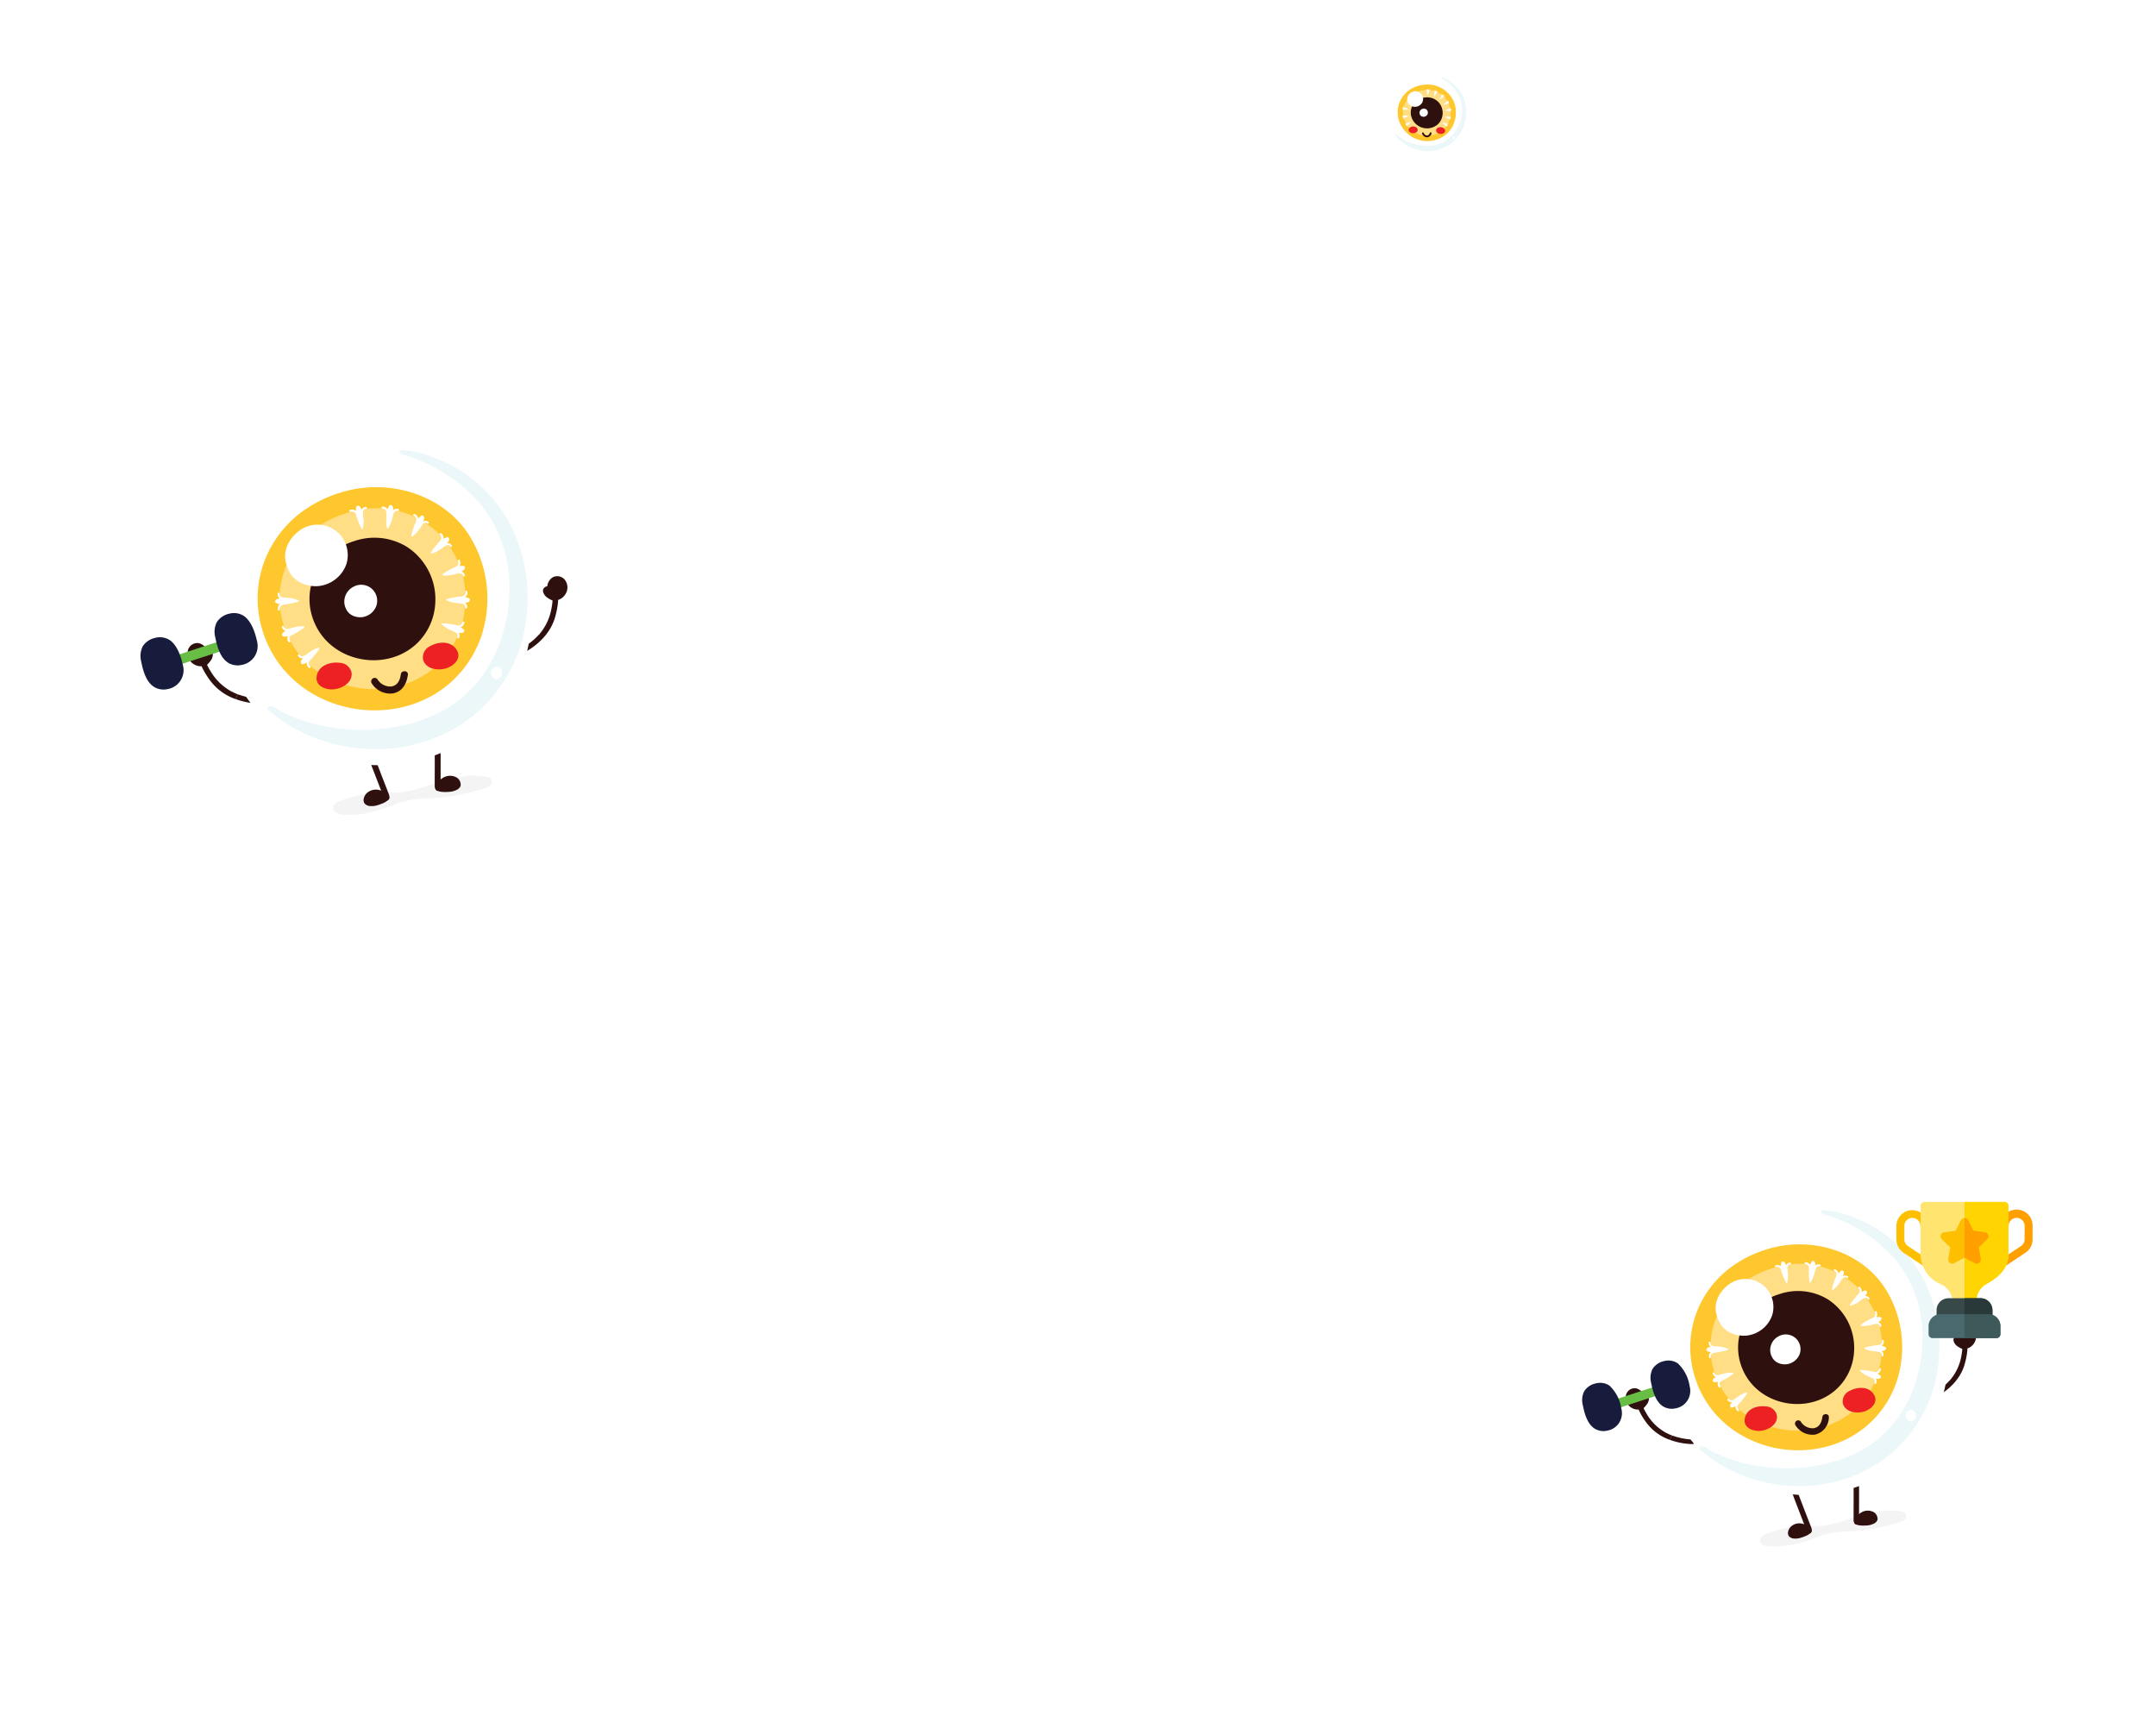 <svg xmlns="http://www.w3.org/2000/svg" xmlns:xlink="http://www.w3.org/1999/xlink" width="373.106" height="297.971" viewBox="0 0 373.106 297.971">
  <defs>
    <filter id="path96" x="224.126" y="0" width="45.725" height="45.435" filterUnits="userSpaceOnUse">
      <feOffset dy="3" input="SourceAlpha"/>
      <feGaussianBlur stdDeviation="5" result="blur"/>
      <feFlood flood-opacity="0.161"/>
      <feComposite operator="in" in2="blur"/>
      <feComposite in="SourceGraphic"/>
    </filter>
    <clipPath id="clip-path">
      <path id="path110" d="M358.05-216.791H366.2v7.946H358.05Z" transform="translate(-358.05 216.791)"/>
    </clipPath>
    <clipPath id="clip-path-2">
      <path id="path58" d="M345.556-70.836h27.287v7.346H345.556Z" transform="translate(-345.556 70.836)"/>
    </clipPath>
    <filter id="path96-2" x="0" y="42.426" width="129.438" height="128.661" filterUnits="userSpaceOnUse">
      <feOffset dy="3" input="SourceAlpha"/>
      <feGaussianBlur stdDeviation="10" result="blur-2"/>
      <feFlood flood-opacity="0.161"/>
      <feComposite operator="in" in2="blur-2"/>
      <feComposite in="SourceGraphic"/>
    </filter>
    <clipPath id="clip-path-3">
      <path id="path110-2" data-name="path110" d="M358.05-216.791H390.18v31.337H358.05Z" transform="translate(-358.05 216.791)"/>
    </clipPath>
    <clipPath id="clip-path-4">
      <path id="path58-2" data-name="path58" d="M345.556-70.836h25.171v6.776H345.556Z" transform="translate(-345.556 70.836)"/>
    </clipPath>
    <filter id="path96-3" x="249.054" y="174.636" width="124.052" height="123.335" filterUnits="userSpaceOnUse">
      <feOffset dy="3" input="SourceAlpha"/>
      <feGaussianBlur stdDeviation="10" result="blur-3"/>
      <feFlood flood-opacity="0.161"/>
      <feComposite operator="in" in2="blur-3"/>
      <feComposite in="SourceGraphic"/>
    </filter>
    <clipPath id="clip-path-5">
      <path id="path110-3" data-name="path110" d="M358.05-216.791h29.638v28.906H358.05Z" transform="translate(-358.05 216.791)"/>
    </clipPath>
  </defs>
  <g id="Group_864" data-name="Group 864" transform="translate(-0.578 -97.189)">
    <g id="Group_863" data-name="Group 863">
      <g id="g18" transform="matrix(0.985, -0.174, 0.174, 0.985, -24.089, 412.01)">
        <g id="Group_551" data-name="Group 551" transform="translate(310.911 -250.083)">
          <g id="g46" transform="translate(0 6.591)">
            <path id="path48" d="M-.01-.126s0,0,0-.007,0,.005,0,.007" transform="translate(0.011 0.137)" fill="#2e100f"/>
          </g>
          <g id="g94" transform="translate(1.048 0)">
            <g transform="matrix(0.98, 0.17, -0.17, 0.98, -233, -55.67)" filter="url(#path96)">
              <path id="path96-4" data-name="path96" d="M-1.223-60.873a6.332,6.332,0,0,1,1.6-3.193,6.586,6.586,0,0,1,4.051-2.018,7.423,7.423,0,0,1,1.526-.03,7.125,7.125,0,0,1,5.1,2.667,6.666,6.666,0,0,1-.119,7.909,6.49,6.49,0,0,1-.7.82,6.376,6.376,0,0,1-.844.7c-4.321,3-10.54-.252-10.715-5.444a6.652,6.652,0,0,1,.1-1.411" transform="matrix(0.98, -0.17, 0.17, 0.98, 251.92, 79.27)" fill="#fff"/>
            </g>
          </g>
          <g id="g98" transform="translate(1.744 1)">
            <path id="path100" d="M-149.334-63.7a6.169,6.169,0,0,0-1.706-4.343,6.078,6.078,0,0,0-.854-.767,3.816,3.816,0,0,0-.487-.3c-.055-.028-.317-.2-.288-.021.019.119.2.217.285.287q.211.18.409.376a7.227,7.227,0,0,1,1.5,2.164,6.087,6.087,0,0,1-1.218,6.51,5.911,5.911,0,0,1-.877.814,5.625,5.625,0,0,1-1.035.619,5.183,5.183,0,0,1-1.051.354,5.136,5.136,0,0,1-1.138.12,6.469,6.469,0,0,1-.876-.037,8.383,8.383,0,0,1-3.314-1.152,7.205,7.205,0,0,1-1.733-1.419l-.086-.1c-.116-.155-.242-.419-.418-.336-.111.057.049.249.117.365a.715.715,0,0,1,.046.105q.038.065.078.129a6.967,6.967,0,0,0,9.743,2.24,6.367,6.367,0,0,0,.844-.7,6.48,6.48,0,0,0,.7-.82,7.391,7.391,0,0,0,1.25-2.988,7.12,7.12,0,0,0,.1-1.1" transform="translate(162.256 69.211)" fill="#ebf7f8"/>
          </g>
          <g id="g102" transform="translate(2.797 1.712)">
            <path id="path104" d="M-.907-45.1A4.691,4.691,0,0,1,.278-47.462,4.825,4.825,0,0,1,2.906-48.9a5.465,5.465,0,0,1,1.5-.082,4.974,4.974,0,0,1,4.611,3.923,5.235,5.235,0,0,1-1.166,4.225,4.747,4.747,0,0,1-.9.813A5.16,5.16,0,0,1-.982-44.052,4.923,4.923,0,0,1-.907-45.1" transform="translate(0.985 48.999)" fill="#ffc72e"/>
          </g>
          <g id="g106" transform="translate(3.754 2.651)">
            <g id="g120">
              <g id="g118" opacity="0.42" clip-path="url(#clip-path)">
                <g id="g116" transform="translate(0 0)">
                  <path id="path114" d="M-.733-36.447a3.792,3.792,0,0,1,.957-1.912,3.9,3.9,0,0,1,2.124-1.16,4.419,4.419,0,0,1,1.215-.066,3.977,3.977,0,0,1,3.49,2.41,3.969,3.969,0,0,1-.169,3.37,3.925,3.925,0,0,1-1.264,1.463A4.17,4.17,0,0,1-.794-35.6a3.985,3.985,0,0,1,.061-.845" transform="translate(0.796 39.601)" fill="#fff"/>
                </g>
              </g>
            </g>
          </g>
          <g id="g122" transform="translate(5.056 3.924)">
            <path id="path124" d="M-.5-24.719a2.571,2.571,0,0,1,.649-1.3,2.586,2.586,0,0,1,1.042-.678,2.95,2.95,0,0,1,1.222-.154A2.736,2.736,0,0,1,4.454-25.77a2.745,2.745,0,0,1,.213,2.844,2.637,2.637,0,0,1-.854.991A2.828,2.828,0,0,1-.538-24.146,2.7,2.7,0,0,1-.5-24.719" transform="translate(0.54 26.857)" fill="#2e100f"/>
          </g>
          <g id="g126" transform="translate(4.867 2.567)">
            <path id="path128" d="M-.159-13.468a1.387,1.387,0,0,1,1.221-1.153,1.334,1.334,0,0,1,1.393.741,1.343,1.343,0,0,1-.166,1.413,1.458,1.458,0,0,1-1.535.436,1.6,1.6,0,0,1-.362-.177A1.357,1.357,0,0,1,.1-12.466a1.161,1.161,0,0,1-.2-.33A1.149,1.149,0,0,1-.17-13.19a1.307,1.307,0,0,1,.011-.278" transform="translate(0.173 14.633)" fill="#fff"/>
          </g>
          <g id="g130" transform="translate(6.568 5.777)">
            <path id="path132" d="M-.084-7.1A.731.731,0,0,1,.56-7.707a.7.7,0,0,1,.734.39.708.708,0,0,1-.088.745.768.768,0,0,1-.809.23.839.839,0,0,1-.191-.093.712.712,0,0,1-.154-.136.608.608,0,0,1-.1-.174.6.6,0,0,1-.04-.208A.689.689,0,0,1-.084-7.1" transform="translate(0.091 7.713)" fill="#fff"/>
          </g>
          <g id="g134" transform="translate(4.199 8.498)">
            <path id="path136" d="M-.491-4.28c-.151.324.128.6.407.724.357.155.96.109,1.095-.331A.549.549,0,0,0,.687-4.5a.865.865,0,0,0-1.107.109.627.627,0,0,0-.07.114" transform="translate(0.533 4.65)" fill="#ed2024"/>
          </g>
          <g id="g138" transform="translate(8.866 9.447)">
            <path id="path140" d="M-17.787-7.762c.013.358-.353.505-.657.508-.389,0-.926-.274-.879-.731a.549.549,0,0,1,.539-.441.865.865,0,0,1,.978.532.633.633,0,0,1,.02.133" transform="translate(19.326 8.434)" fill="#ed2024"/>
          </g>
          <g id="g142" transform="translate(8.505 2.55)">
            <path id="path144" d="M-3.68-1.064a.133.133,0,0,0-.069-.082.065.065,0,0,0-.093.022.764.764,0,0,0-.081.154A.988.988,0,0,0-3.971-.8a2.364,2.364,0,0,0-.012.643A.029.029,0,0,0-3.93-.14h0l0,0a1.43,1.43,0,0,0,.247-.92" transform="translate(3.999 1.156)" fill="#fff"/>
          </g>
          <g id="g146" transform="translate(8.314 2.598)">
            <path id="path148" d="M-3.34-5.325a.656.656,0,0,0-.016-.322.271.271,0,0,0-.22-.139c-.056-.007-.074.08-.018.087a.179.179,0,0,1,.176.149,1.167,1.167,0,0,1-.01.23c0,.057.085.05.088-.006" transform="translate(3.629 5.785)" fill="#fff"/>
          </g>
          <g id="g150" transform="translate(8.641 2.723)">
            <path id="path152" d="M-.949-5.9c.033-.092.063-.187.1-.276a.357.357,0,0,1,.061-.108.12.12,0,0,1,.144-.029c.055.015.072-.072.018-.087-.271-.075-.336.27-.4.46-.019.053.06.094.079.04" transform="translate(1.031 6.408)" fill="#fff"/>
          </g>
          <g id="g154" transform="translate(3.799 5.021)">
            <path id="path156" d="M-1.277,0a.133.133,0,0,0-.092.054.065.065,0,0,0,.006.1.759.759,0,0,0,.138.107.981.981,0,0,0,.157.076A2.364,2.364,0,0,0-.437.455.029.029,0,0,0-.41.407h0l0,0A1.432,1.432,0,0,0-1.277,0" transform="translate(1.387)" fill="#fff"/>
          </g>
          <g id="g158" transform="translate(3.782 5.263)">
            <path id="path160" d="M-5.813-.571a.64.64,0,0,0-.331-.038.279.279,0,0,0-.17.2c-.017.054.07.072.087.018.064-.2.245-.127.4-.091.056.014.073-.073.018-.087" transform="translate(6.316 0.62)" fill="#fff"/>
          </g>
          <g id="g162" transform="translate(4.014 4.789)">
            <path id="path164" d="M-5.25-4.975c-.076-.044-.153-.085-.228-.132a.6.6,0,0,1-.094-.064.131.131,0,0,1-.027-.17c.024-.052-.055-.092-.079-.04-.123.26.208.383.387.486.049.029.089-.051.04-.079" transform="translate(5.704 5.405)" fill="#fff"/>
          </g>
          <g id="g166" transform="translate(3.542 6.437)">
            <path id="path168" d="M-.842-.581A.133.133,0,0,0-.911-.5a.065.065,0,0,0,.038.087.763.763,0,0,0,.166.053A.983.983,0,0,0-.533-.34,2.363,2.363,0,0,0,.1-.441.029.029,0,0,0,.111-.5h0l0,0A1.431,1.431,0,0,0-.842-.581" transform="translate(0.915 0.632)" fill="#fff"/>
          </g>
          <g id="g170" transform="translate(3.683 6.631)">
            <path id="path172" d="M-4.48,0a.68.68,0,0,0-.3.062.273.273,0,0,0-.084.261A.044.044,0,0,0-4.778.312c0-.085-.006-.174.093-.2A1.367,1.367,0,0,1-4.474.085C-4.417.078-4.423-.01-4.48,0" transform="translate(4.868 0.004)" fill="#fff"/>
          </g>
          <g id="g174" transform="translate(3.665 6.209)">
            <path id="path176" d="M-6.306-3.171C-6.4-3.187-6.49-3.2-6.58-3.221s-.194-.053-.182-.173c.006-.056-.081-.074-.087-.018a.214.214,0,0,0,.122.239,1.461,1.461,0,0,0,.4.088c.056.01.074-.077.018-.087" transform="translate(6.851 3.446)" fill="#fff"/>
          </g>
          <g id="g178" transform="translate(3.852 7.685)">
            <path id="path180" d="M-.422-2.84a.133.133,0,0,0-.036.1.065.065,0,0,0,.066.069.764.764,0,0,0,.174-.007.981.981,0,0,0,.169-.042,2.365,2.365,0,0,0,.563-.311A.029.029,0,0,0,.5-3.085H.5a1.43,1.43,0,0,0-.92.246" transform="translate(0.459 3.086)" fill="#fff"/>
          </g>
          <g id="g182" transform="translate(4.056 7.908)">
            <path id="path184" d="M-3.512-.059a.647.647,0,0,0-.27.175.257.257,0,0,0,0,.253A.044.044,0,0,0-3.7.341C-3.73.253-3.742.176-3.657.114a1.341,1.341,0,0,1,.194-.1c.051-.025,0-.1-.049-.074" transform="translate(3.816 0.064)" fill="#fff"/>
          </g>
          <g id="g186" transform="translate(3.845 7.632)">
            <path id="path188" d="M-7.006-1.046c-.1.017-.193.039-.291.049A.414.414,0,0,1-7.42-1c-.07-.013-.088-.047-.106-.111s-.1-.026-.084.029A.216.216,0,0,0-7.4-.9,1.571,1.571,0,0,0-7-.958c.056-.01.05-.1-.006-.088" transform="translate(7.612 1.137)" fill="#fff"/>
          </g>
          <g id="g190" transform="translate(10.211 8.727)">
            <path id="path192" d="M-7.828-8.3a.132.132,0,0,0,.105-.019A.065.065,0,0,0-7.7-8.409a.772.772,0,0,0-.093-.148.979.979,0,0,0-.121-.125,2.358,2.358,0,0,0-.551-.331.029.029,0,0,0-.042.036h0l0,0a1.431,1.431,0,0,0,.673.674" transform="translate(8.506 9.016)" fill="#fff"/>
          </g>
          <g id="g194" transform="translate(10.617 8.959)">
            <path id="path196" d="M-.243-1a.647.647,0,0,0,.287.146.271.271,0,0,0,.23-.121c.035-.045-.031-.1-.066-.059C.076-.862-.07-.989-.2-1.078-.251-1.109-.29-1.03-.243-1" transform="translate(0.264 1.085)" fill="#fff"/>
          </g>
          <g id="g198" transform="translate(10.417 8.997)">
            <path id="path200" d="M-.115-.76c.06.071.122.14.178.214a.39.39,0,0,1,.069.106.135.135,0,0,1-.044.152c-.041.04.026.1.066.059.2-.2-.066-.426-.2-.58C-.078-.853-.152-.8-.115-.76" transform="translate(0.125 0.826)" fill="#fff"/>
          </g>
          <g id="g202" transform="translate(10.794 7.814)">
            <path id="path204" d="M-9.946-5.561a.133.133,0,0,0,.094-.051.065.065,0,0,0,0-.1.761.761,0,0,0-.135-.111.983.983,0,0,0-.154-.081,2.363,2.363,0,0,0-.627-.143.029.029,0,0,0-.029.047h0l0,0a1.431,1.431,0,0,0,.85.43" transform="translate(10.807 6.042)" fill="#fff"/>
          </g>
          <g id="g206" transform="translate(11.255 7.794)">
            <path id="path208" d="M-.386-2.313a.7.7,0,0,0,.309.052.263.263,0,0,0,.191-.187c.019-.053-.06-.094-.079-.04a.181.181,0,0,1-.166.144A.9.9,0,0,1-.368-2.4c-.055-.015-.072.072-.018.087" transform="translate(0.419 2.513)" fill="#fff"/>
          </g>
          <g id="g210" transform="translate(11.082 7.995)">
            <path id="path212" d="M-.253-.991c.074.046.151.09.223.139a.493.493,0,0,1,.1.081.126.126,0,0,1,.009.158.044.044,0,0,0,.079.04c.131-.255-.2-.389-.374-.5-.049-.03-.088.049-.04.079" transform="translate(0.275 1.077)" fill="#fff"/>
          </g>
          <g id="g214" transform="translate(11.05 6.656)">
            <path id="path216" d="M-11.15-2.916A.132.132,0,0,0-11.079-3a.065.065,0,0,0-.035-.089.763.763,0,0,0-.164-.058.978.978,0,0,0-.173-.024,2.367,2.367,0,0,0-.638.08.029.029,0,0,0-.011.054h0l0,0a1.431,1.431,0,0,0,.945.114" transform="translate(12.115 3.169)" fill="#fff"/>
          </g>
          <g id="g218" transform="translate(11.519 6.403)">
            <path id="path220" d="M-.53-4a.713.713,0,0,0,.314-.058A.27.27,0,0,0-.1-4.306c0-.057-.089-.051-.088.006a.177.177,0,0,1-.124.19,1.061,1.061,0,0,1-.222.022A.044.044,0,0,0-.53-4" transform="translate(0.576 4.346)" fill="#fff"/>
          </g>
          <g id="g222" transform="translate(11.386 6.805)">
            <path id="path224" d="M-.395-1.016c.091.019.183.035.273.058s.19.06.175.18C.046-.722.133-.7.14-.761A.214.214,0,0,0,.024-1a1.478,1.478,0,0,0-.4-.1.044.044,0,0,0-.018.087" transform="translate(0.429 1.104)" fill="#fff"/>
          </g>
          <g id="g226" transform="translate(10.933 5.3)">
            <path id="path228" d="M-10.979-1.987a.133.133,0,0,0,.036-.1.065.065,0,0,0-.066-.069.764.764,0,0,0-.174.007.981.981,0,0,0-.169.042,2.366,2.366,0,0,0-.563.312.029.029,0,0,0,.01.054h.005a1.43,1.43,0,0,0,.92-.246" transform="translate(11.929 2.159)" fill="#fff"/>
          </g>
          <g id="g230" transform="translate(11.341 5.025)">
            <path id="path232" d="M-.814-5.358a.647.647,0,0,0,.27-.175.272.272,0,0,0,.011-.26c-.022-.052-.106-.024-.084.029.082.2-.1.262-.245.333-.051.025,0,.1.049.074" transform="translate(0.885 5.822)" fill="#fff"/>
          </g>
          <g id="g234" transform="translate(11.276 5.536)">
            <path id="path236" d="M-.521-1.664c.1-.017.193-.039.291-.049a.357.357,0,0,1,.123,0c.066.016.081.051.1.111s.1.026.084-.029c-.07-.272-.4-.155-.6-.12-.056.01-.05.1.006.088" transform="translate(0.567 1.808)" fill="#fff"/>
          </g>
          <g id="g238" transform="translate(10.419 4.003)">
            <path id="path240" d="M-9.479-1.781a.132.132,0,0,0,0-.107.065.065,0,0,0-.085-.043.763.763,0,0,0-.161.066.977.977,0,0,0-.145.1,2.363,2.363,0,0,0-.422.485.029.029,0,0,0,.028.047h0a1.431,1.431,0,0,0,.781-.546" transform="translate(10.299 1.935)" fill="#fff"/>
          </g>
          <g id="g242" transform="translate(10.721 3.81)">
            <path id="path244" d="M-.905-6.093a.679.679,0,0,0,.194-.253.274.274,0,0,0-.082-.26c-.038-.042-.1.024-.059.066.141.155-.012.276-.119.388-.04.041.027.1.066.059" transform="translate(0.984 6.62)" fill="#fff"/>
          </g>
          <g id="g246" transform="translate(10.719 4.27)">
            <path id="path248" d="M-.8-3.133c.076-.044.151-.09.228-.131a.6.6,0,0,1,.1-.049.131.131,0,0,1,.16.062c.032.047.106,0,.074-.049-.163-.236-.436-.01-.614.093-.049.029,0,.1.049.074" transform="translate(0.873 3.404)" fill="#fff"/>
          </g>
          <g id="g250" transform="translate(9.56 3.063)">
            <path id="path252" d="M-6.879-1.472a.132.132,0,0,0-.037-.1.065.065,0,0,0-.095-.011.755.755,0,0,0-.129.117.978.978,0,0,0-.1.141,2.364,2.364,0,0,0-.231.6.029.029,0,0,0,.043.035h0l0,0a1.431,1.431,0,0,0,.547-.779" transform="translate(7.474 1.599)" fill="#fff"/>
          </g>
          <g id="g254" transform="translate(9.674 2.986)">
            <path id="path256" d="M-1.484-6.107a.662.662,0,0,0,.1-.32.276.276,0,0,0-.162-.2.044.044,0,0,0-.04.079c.183.1.089.26.026.4-.023.052.056.092.079.04" transform="translate(1.613 6.636)" fill="#fff"/>
          </g>
          <g id="g258" transform="translate(9.784 3.304)">
            <path id="path260" d="M-.888-4.683c.054-.065.108-.131.163-.195.07-.079.151-.166.257-.09.046.033.106-.033.059-.066a.218.218,0,0,0-.291,0,2.127,2.127,0,0,0-.255.289c-.037.044.03.1.066.059" transform="translate(0.965 5.089)" fill="#fff"/>
          </g>
          <g id="g262" transform="translate(11.394 11.372)">
            <path id="path264" d="M-5.72-3.5c-.032.185-.28.334-.426.159a.277.277,0,0,1,.067-.421.233.233,0,0,1,.33.062.28.28,0,0,1,.029.2" transform="translate(6.215 3.806)" fill="#fff"/>
          </g>
          <g id="g266" transform="translate(6.391 9.827)">
            <path id="path268" d="M-.06-2.362a.944.944,0,0,0,.711.739.855.855,0,0,0,.894-.509c.1-.173-.177-.312-.277-.14-.127.218-.309.4-.581.34a.655.655,0,0,1-.454-.53.156.156,0,0,0-.2-.1.159.159,0,0,0-.1.2" transform="translate(0.066 2.567)" fill="#2e100f"/>
          </g>
        </g>
      </g>
      <g id="g18-2" data-name="g18" transform="translate(-146.308 527.938) rotate(-22)">
        <g id="Group_552" data-name="Group 552" transform="translate(277.049 -250.083)">
          <g id="g26" transform="translate(60.442 37.666)">
            <path id="path28" d="M-.854-13.073a15.926,15.926,0,0,0,2.18-.225l-.03,0a10.6,10.6,0,0,0,2.855-.935l-.028.032a9.4,9.4,0,0,0,3.742-3.43q.178-.276.343-.562c.058-.1.115-.2.17-.306l.077-.146c.027-.049-.007.015-.01.021l.056-.111a.5.5,0,0,1,.621-.294.491.491,0,0,1,.294.621,13.788,13.788,0,0,1-1.342,2.161C6.1-13.486,2.619-12.277-.675-12.227c-.273-.016-.583-.151-.57-.485a.385.385,0,0,1,.391-.362" transform="translate(1.245 19.06)" fill="#2e100f"/>
          </g>
          <g id="g30" transform="translate(70.421 34.625)">
            <path id="path32" d="M-.454-6.57a1.539,1.539,0,0,0,.361.11,1.642,1.642,0,0,0,.365.022A1.983,1.983,0,0,0,1.945-7.526a2,2,0,0,0,.11-.323,1.346,1.346,0,0,0-.811-1.67C.218-9.845-.6-8.762-.651-7.757a2.226,2.226,0,0,0,.006.493,2.04,2.04,0,0,0,.109.448c.025.072.052.153.082.246" transform="translate(0.662 9.579)" fill="#2e100f"/>
          </g>
          <g id="g34" transform="translate(69.988 34.193)">
            <path id="path36" d="M-1.721-6.617a1.525,1.525,0,0,0,.27.091c-.079-.017.068.008.067.008.046.005.091.009.137.01.012,0,.156-.01.055,0l.1-.015c.069-.011.138-.024.206-.041l.1-.027c.016,0,.128-.042.027-.006.066-.024.131-.049.2-.079s.105-.051.156-.079c.031-.017.061-.036.09-.054-.09.057.034-.028.05-.04A1.664,1.664,0,0,0-.1-6.986l.049-.051c-.07.075.009-.013.018-.026a1.649,1.649,0,0,0,.123-.18c.008-.013.058-.121.018-.031.023-.051.045-.1.064-.155.024-.067.042-.135.062-.2.01-.035.02-.069.028-.1-.026.109,0-.006,0-.025a1.514,1.514,0,0,0,.009-.209c0,.113,0,0-.005-.021s-.01-.068-.018-.1S.229-8.16.22-8.193C.193-8.3.259-8.114.212-8.215.183-8.276.153-8.337.122-8.4c-.05-.1.055.066-.012-.02C.093-8.44.077-8.462.059-8.484S.023-8.527,0-8.547l-.047-.048c.042.037.044.039.008.008C-.09-8.628-.144-8.665-.2-8.7c-.092-.057.082.028-.02-.008-.027-.01-.052-.022-.08-.031s-.054-.016-.081-.025c-.105-.033.093.008-.014,0-.048,0-.177-.039-.219-.013l.056,0-.06.007c-.03,0-.059.01-.089.016l-.058.015c-.1.022.087-.039-.005,0-.055.024-.11.047-.162.077-.025.015-.11.044-.01,0a.484.484,0,0,0-.1.073c-.04.032-.079.067-.116.1s-.044.045-.065.067c.078-.082.005,0-.008.013a2.332,2.332,0,0,0-.213.324c.055-.1,0,0-.007.017-.018.04-.036.08-.052.121-.028.071-.053.144-.074.219-.006.021-.012.042-.017.063s-.01.043-.015.064c.013-.061.015-.067.005-.018-.01.075-.021.15-.027.225-.008.1-.013.2-.013.3,0,.011.007.085,0,.017.006.06.013.119.023.179a3.733,3.733,0,0,0,.177.6.437.437,0,0,1-.343.512A.449.449,0,0,1-2.3-6.122l-.022-.067c-.023-.072.018.05-.005-.016l-.053-.154a2.416,2.416,0,0,1-.1-.367,2.906,2.906,0,0,1-.026-.7,2.68,2.68,0,0,1,.236-.949A2.054,2.054,0,0,1-.758-9.636a1.683,1.683,0,0,1,1.765,1.07A2.139,2.139,0,0,1,.478-6.338,2.382,2.382,0,0,1-2.015-5.8a.444.444,0,0,1-.263-.557.442.442,0,0,1,.557-.263" transform="translate(2.509 9.647)" fill="#2e100f"/>
          </g>
          <g id="g38" transform="translate(69.26 35.257)">
            <path id="path40" d="M-1.617-2.232c-.006-.07-.009-.142-.02-.211a.42.42,0,0,0-.012-.06c0,.012.008.024.011.036.02.014.112.111.13.1a.31.31,0,0,0-.039-.015c-.023-.007-.018-.007.016,0s.039.007.015,0a.374.374,0,0,0-.044,0c-.073-.011.03.006.029,0l-.028,0q-.056.013,0,0c.031-.012.036-.013.014,0a.294.294,0,0,0-.036.018c.016.012.082-.067.09-.077-.046.06.044-.064.013-.021-.017.023,0-.049,0,0,0,.032-.006.067-.009.1s0,.048,0,0a1.283,1.283,0,0,0,.033.2c.007.034.012.051,0,.008.01.032.024.063.037.093a1.6,1.6,0,0,0,.081.163c.013.023.028.046.041.07-.038-.064.009.012.018.024.036.049.075.1.112.142a5.218,5.218,0,0,0,.557.6l-.66.569a1.411,1.411,0,0,1-.43-.99c0-.167-.008-.336,0-.5,0-.069.008-.138.017-.206a.943.943,0,0,1,.136-.361.438.438,0,0,1,.606-.111.448.448,0,0,1,.111.606c-.054.093.019-.069.016-.068a.8.8,0,0,0-.008.08c-.005.063-.009.126-.013.189-.006.129,0,.263,0,.392,0-.046,0-.01,0,.015s.012.055.017.082.014.055,0,.01A.71.71,0,0,0-.783-1.3c.01.024.022.046.034.069.048.1-.027-.021.013.022s.079.092.124.134a.437.437,0,0,1-.046.615A.449.449,0,0,1-1.273-.5a4.686,4.686,0,0,1-.715-.813A1.839,1.839,0,0,1-2.353-2.48a.829.829,0,0,1,.243-.579.85.85,0,0,1,.557-.2.767.767,0,0,1,.57.214,1.007,1.007,0,0,1,.221.64.446.446,0,0,1-.343.511.441.441,0,0,1-.512-.343" transform="translate(2.357 3.255)" fill="#2e100f"/>
          </g>
          <g id="g42" transform="translate(12.982 32.553)">
            <path id="path44" d="M-8.862-4.841A15.925,15.925,0,0,1-10.782-5.9l.027.013a13.678,13.678,0,0,1-1.506-1.173l-.659.632A13.25,13.25,0,0,0-9.357-4.13c.258.092.6.088.714-.224a.385.385,0,0,0-.219-.486" transform="translate(12.92 7.057)" fill="#2e100f"/>
          </g>
          <g id="g46-2" data-name="g46" transform="translate(10.635 25.993)">
            <path id="path48-2" data-name="path48" d="M-.007-.094c0-.009,0-.018,0-.026,0-.047,0,.02,0,.026" transform="translate(0.011 0.137)" fill="#2e100f"/>
          </g>
          <g id="g50" transform="translate(9.66 25.401)">
            <path id="path52" d="M-7.035-13.874l.014.04A9.4,9.4,0,0,1-9.132-18.45q-.057-.324-.1-.651c-.014-.116-.026-.232-.037-.348-.005-.055-.009-.11-.014-.165a.009.009,0,0,1,0,0c0,.009,0,.018,0,.026,0-.006-.006-.073,0-.026,0-.032,0-.064-.006-.1a.5.5,0,0,0-.458-.513c-.237,0-.53.186-.512.457a13.716,13.716,0,0,0,.394,2.513,9.325,9.325,0,0,0,2.927,4.814l.659-.632a7.606,7.606,0,0,1-.759-.8" transform="translate(10.257 20.227)" fill="#2e100f"/>
          </g>
          <g id="g54" transform="translate(21.517 56.298)">
            <g id="g68">
              <g id="g66" opacity="0.05" clip-path="url(#clip-path-2)">
                <g id="g64" transform="translate(0 0)">
                  <path id="path62" d="M-.124-1.559C-.529-.327,1.334.255,2.035.56,4.519,1.641,7.25,1.728,9.917,1.891c.307-.005.613-.006.918,0,2.8.072,5.285,1.45,7.966,2.093a37.657,37.657,0,0,0,6.8,1.072c.367.019,1,.09,1.322-.368A.789.789,0,0,0,26.8,3.556a11.967,11.967,0,0,0-4.812-1.932c-3.358-.867-6.947-.371-10.27-1.35a17.6,17.6,0,0,1-2.16-.863C9.321-.695,9.083-.8,8.844-.9A17.1,17.1,0,0,0,4.58-2c-.743-.1-1.491-.175-2.242-.21a4.146,4.146,0,0,0-2.022.127.893.893,0,0,0-.44.525" transform="translate(0.181 2.272)" fill="#121313"/>
                </g>
              </g>
            </g>
          </g>
          <g id="g70" transform="translate(39.221 45.1)">
            <path id="path72" d="M-11.731-1.356c-.112.406-.222.815-.358,1.219l.005-.026a1.24,1.24,0,0,1-.049.189q-.22.715-.454,1.422c-.316.956-.65,1.9-1,2.844C-14.274,6.163-15.013,8-15.76,9.84c-.423,1.041-.849,2.079-1.27,3.121a.8.8,0,0,0,.168.937c.241.137.556,0,.7-.37,1.5-3.719,3.071-7.407,4.357-11.253q.283-.845.545-1.7t.506-1.724c.1-.367-.1-.787-.344-.825-.292-.045-.526.218-.637.616" transform="translate(17.102 1.977)" fill="#2e100f"/>
          </g>
          <g id="g74" transform="translate(39.64 59.659)">
            <path id="path76" d="M0-2.108a3.7,3.7,0,0,0,.311.247q.163.116.341.218A6.93,6.93,0,0,0,2.218-1.1a2.249,2.249,0,0,0,.41.033,2.367,2.367,0,0,0,.314-.019,1.485,1.485,0,0,0,.317-.075.556.556,0,0,0,.322-.717,1.6,1.6,0,0,0-.513-.8,1.71,1.71,0,0,0-.214-.146,2.114,2.114,0,0,0-2.233.155q-.088.058-.173.121c-.083.124-.242.167-.326.291A1.868,1.868,0,0,0,0-2.108" transform="translate(0 3.073)" fill="#2e100f"/>
          </g>
          <g id="g78" transform="translate(39.214 59.229)">
            <path id="path80" d="M-.306-3.745a3.573,3.573,0,0,0,.919.6,9.554,9.554,0,0,0,1.03.392A3.3,3.3,0,0,0,2.767-2.6a1.4,1.4,0,0,0,1.026-.387,1.478,1.478,0,0,0-.374-1.9,2.333,2.333,0,0,0-1.877-.554,2.741,2.741,0,0,0-1.083.39c-.068.043-.135.088-.2.135a1.067,1.067,0,0,0-.152.122.322.322,0,0,1-.043.052c.042-.034.044-.037.005-.008a1.588,1.588,0,0,0-.409.395.439.439,0,0,0,.034.606A.435.435,0,0,0,.3-3.779c.039-.052.079-.1.121-.149.015-.018.09-.085.012-.024.018-.014.036-.027.055-.04a1.626,1.626,0,0,0,.192-.152l.033-.038q-.039.026.02-.015L.8-4.244c.054-.037.108-.074.164-.107l.066-.039s.107-.055.052-.028.057-.025.054-.024l.088-.035c.064-.025.129-.046.2-.065.036-.01.072-.018.108-.028-.016,0-.081.013,0,0,.061-.01.121-.019.183-.024s.122-.008.183-.009h.073c.051,0,.049,0-.006,0l.072.008a1.919,1.919,0,0,1,.318.065c.018.005.126.049.028.008l.067.027a1.783,1.783,0,0,1,.194.1c-.01-.005.109.069.063.038s.068.052.059.046a1.464,1.464,0,0,1,.137.123c.057.057.01.012,0,0,.022.029.044.057.064.088s.027.04.039.061.068.122.046.08.024.054.023.052c.01.023.02.046.029.07s.026.072.04.108c.033.079.006.013,0-.009,0,.029.029.13.011.158,0-.017,0-.035,0-.052a.6.6,0,0,1-.01.061c0,.01,0,.02-.007.03-.013.046-.01.039.009-.023,0,0-.019.053-.027.053l.029-.043a.443.443,0,0,1-.04.044c.052-.065.03-.036.01-.015l.041-.018a.6.6,0,0,1-.065.023L3.024-3.5c-.006,0-.135.031-.05.015a1.951,1.951,0,0,1-.22.026c-.073.005-.147.007-.22.006,0,0-.145-.008-.066,0l-.092-.01a3.319,3.319,0,0,1-.477-.1c-.078-.022-.156-.046-.233-.072s.1.036-.037-.013L1.5-3.7c-.157-.06-.312-.126-.467-.193a2.913,2.913,0,0,1-.4-.209C.512-4.176.664-4.077.6-4.125.553-4.155.511-4.186.47-4.217c-.07-.054-.138-.11-.2-.168a.435.435,0,0,0-.606.034.436.436,0,0,0,.034.606" transform="translate(0.446 5.46)" fill="#2e100f"/>
          </g>
          <g id="g82" transform="translate(30.379 42.389)">
            <path id="path84" d="M-3.754-1.781q-.048.372-.091.743c-.014.118-.027.235-.04.352-.006.052-.011.1-.017.157.01-.1-.014.134-.017.161q-.076.743-.136,1.485c-.082,1-.143,2.007-.19,3.008-.093,1.991-.13,3.976-.157,5.958-.015,1.123-.028,2.245-.046,3.368-.006.37-.242.766-.519.8s-.511-.219-.505-.615c.064-4.011.058-8.019.372-12.061q.069-.888.16-1.776t.2-1.777c.048-.374.39-.673.633-.607.285.077.4.406.35.807" transform="translate(5.472 2.597)" fill="#2e100f"/>
          </g>
          <g id="g86" transform="translate(27.315 57.058)">
            <path id="path88" d="M-7.732-3.9a3.581,3.581,0,0,1-.383.107q-.2.043-.4.068a6.923,6.923,0,0,1-1.653-.111,2.313,2.313,0,0,1-.39-.129,2.482,2.482,0,0,1-.281-.141,1.5,1.5,0,0,1-.263-.192.556.556,0,0,1-.017-.786,1.593,1.593,0,0,1,.784-.537,1.666,1.666,0,0,1,.254-.051,2.114,2.114,0,0,1,2,1.013q.058.087.112.179c.028.147.157.248.187.395a1.874,1.874,0,0,1,.054.183" transform="translate(11.273 5.681)" fill="#2e100f"/>
          </g>
          <g id="g90" transform="translate(26.885 56.628)">
            <path id="path92" d="M-8.973-5.722a3.6,3.6,0,0,1-1.082.2,9.569,9.569,0,0,1-1.1-.041,3.293,3.293,0,0,1-1.093-.3,1.4,1.4,0,0,1-.794-.756c-.211-.712.468-1.378,1.083-1.6A2.332,2.332,0,0,1-10.015-8a2.747,2.747,0,0,1,.845.781c.046.066.09.134.132.2a1.039,1.039,0,0,1,.092.171.352.352,0,0,0,.02.065c-.025-.048-.026-.051,0-.009a1.591,1.591,0,0,1,.223.523.438.438,0,0,1-.268.544.434.434,0,0,1-.545-.268c-.015-.062-.034-.123-.053-.184-.007-.022-.049-.113,0-.027l-.035-.058a1.561,1.561,0,0,1-.117-.214l-.016-.048c.017.026.013.019-.013-.022L-9.8-6.613c-.035-.055-.071-.11-.109-.162l-.046-.061s-.077-.093-.037-.046-.043-.046-.04-.043c-.022-.023-.044-.044-.067-.066-.049-.048-.1-.093-.155-.136-.029-.023-.059-.046-.089-.068.013.01.07.044,0,0-.052-.033-.1-.064-.159-.093s-.109-.055-.165-.079l-.067-.027c-.047-.018-.046-.017.006,0l-.07-.021a1.956,1.956,0,0,0-.318-.064c-.019,0-.135,0-.028,0h-.072a1.864,1.864,0,0,0-.216.013c.011,0-.127.021-.073.01s-.083.021-.072.018a1.59,1.59,0,0,0-.175.06c-.075.03-.014.008,0,0-.031.018-.063.036-.093.056s-.04.026-.06.041-.11.086-.074.055-.044.041-.041.039l-.054.053c-.027.028-.052.057-.08.084-.061.06-.01.009,0-.01-.015.025-.077.108-.072.142l.017-.049a.56.56,0,0,0-.015.059c0,.01,0,.02-.005.03-.006.049-.005.04,0-.024.006,0,0,.056,0,.059l-.011-.051a.451.451,0,0,0,.02.057c-.023-.08-.014-.044,0-.018l-.031-.033a.533.533,0,0,0,.051.046c.02.018.039.036.06.052,0,0,.112.081.041.034a1.982,1.982,0,0,0,.192.11c.065.033.132.063.2.091,0,0,.137.049.062.024l.088.026a3.264,3.264,0,0,0,.479.093c.081.01.162.018.243.024s-.1,0,.04,0l.131.006c.168.005.337.005.505,0A2.944,2.944,0,0,0-9.7-6.415c.142-.023-.037.009.045-.008.051-.01.1-.023.152-.036.085-.022.17-.047.253-.075a.435.435,0,0,1,.545.267.437.437,0,0,1-.268.544" transform="translate(13.082 8.342)" fill="#2e100f"/>
          </g>
          <g id="g94-2" data-name="g94" transform="translate(14.769)">
            <g transform="matrix(0.93, 0.37, -0.37, 0.93, 5.73, -94.28)" filter="url(#path96-2)">
              <path id="path96-5" data-name="path96" d="M-.912-45.367a24.975,24.975,0,0,1,6.3-12.594,25.975,25.975,0,0,1,15.977-7.958,29.276,29.276,0,0,1,6.02-.12A28.1,28.1,0,0,1,47.509-55.52c7.115,9.2,6.086,22.231-.469,31.191A25.594,25.594,0,0,1,44.273-21.1a25.144,25.144,0,0,1-3.329,2.764C23.9-6.5-.625-19.324-1.314-39.8a26.235,26.235,0,0,1,.4-5.563" transform="translate(56.01 150.39) rotate(-22)" fill="#fff"/>
            </g>
          </g>
          <g id="g98-2" data-name="g98" transform="translate(17.514 3.945)">
            <path id="path100-2" data-name="path100" d="M-111.294-47.473A24.331,24.331,0,0,0-118.023-64.6a23.976,23.976,0,0,0-3.367-3.023,15.053,15.053,0,0,0-1.921-1.185c-.217-.111-1.248-.791-1.136-.081.074.468.8.854,1.124,1.132q.832.711,1.611,1.483a28.5,28.5,0,0,1,5.934,8.535c4.011,8.889,1.29,18.8-4.8,25.675a23.319,23.319,0,0,1-3.46,3.211,22.182,22.182,0,0,1-4.084,2.442,20.441,20.441,0,0,1-4.145,1.395,20.254,20.254,0,0,1-4.486.473,25.513,25.513,0,0,1-3.455-.144,33.061,33.061,0,0,1-13.071-4.545,28.416,28.416,0,0,1-6.837-5.595c-.115-.13-.229-.262-.34-.392-.458-.611-.953-1.654-1.648-1.324-.438.225.193.981.463,1.438a2.818,2.818,0,0,1,.183.415q.15.256.306.507c7.674,12.418,25.277,17.968,38.426,8.836a25.114,25.114,0,0,0,3.329-2.764,25.561,25.561,0,0,0,2.767-3.233A29.149,29.149,0,0,0-111.7-43.129a28.081,28.081,0,0,0,.408-4.344" transform="translate(162.256 69.211)" fill="#ebf7f8"/>
          </g>
          <g id="g102-2" data-name="g102" transform="translate(21.665 6.753)">
            <path id="path104-2" data-name="path104" d="M-.676-33.609a18.5,18.5,0,0,1,4.67-9.331A19.029,19.029,0,0,1,14.362-48.6a21.554,21.554,0,0,1,5.929-.323c8.514.544,16.7,6.726,18.187,15.472a20.648,20.648,0,0,1-4.6,16.665,18.722,18.722,0,0,1-3.546,3.206C17.707-4.812-.464-14.316-.974-29.488a19.418,19.418,0,0,1,.3-4.121" transform="translate(0.985 48.999)" fill="#ffc72e"/>
          </g>
          <g id="g106-2" data-name="g106" transform="translate(25.441 10.456)">
            <g id="g120-2" data-name="g120">
              <g id="g118-2" data-name="g118" opacity="0.42" clip-path="url(#clip-path-3)">
                <g id="g116-2" data-name="g116" transform="translate(0 0)">
                  <path id="path114-2" data-name="path114" d="M-.546-27.163A14.956,14.956,0,0,1,3.228-34.7a15.376,15.376,0,0,1,8.379-4.575A17.428,17.428,0,0,1,16.4-39.54a15.684,15.684,0,0,1,13.766,9.5A15.653,15.653,0,0,1,29.5-16.745a15.479,15.479,0,0,1-4.984,5.769C14.31-3.889-.375-11.57-.788-23.832a15.716,15.716,0,0,1,.241-3.331" transform="translate(0.796 39.601)" fill="#fff"/>
                </g>
              </g>
            </g>
          </g>
          <g id="g122-2" data-name="g122" transform="translate(30.577 15.477)">
            <path id="path124-2" data-name="path124" d="M-.37-18.422a10.141,10.141,0,0,1,2.56-5.114A10.2,10.2,0,0,1,6.3-26.211a11.636,11.636,0,0,1,4.821-.606,10.793,10.793,0,0,1,8.033,4.248A10.825,10.825,0,0,1,20-11.353a10.4,10.4,0,0,1-3.369,3.909c-6.92,4.806-16.88-.4-17.159-8.719A10.634,10.634,0,0,1-.37-18.422" transform="translate(0.54 26.857)" fill="#2e100f"/>
          </g>
          <g id="g126-2" data-name="g126" transform="translate(29.831 10.123)">
            <path id="path128-2" data-name="path128" d="M-.119-10.037c.206-2.439,2.458-4.169,4.816-4.547a5.263,5.263,0,0,1,5.493,2.921,5.3,5.3,0,0,1-.655,5.572A5.749,5.749,0,0,1,3.482-4.372a6.289,6.289,0,0,1-1.428-.7A5.35,5.35,0,0,1,.906-6.086a4.577,4.577,0,0,1-.771-1.3,4.531,4.531,0,0,1-.3-1.554,5.154,5.154,0,0,1,.043-1.095" transform="translate(0.173 14.633)" fill="#fff"/>
          </g>
          <g id="g130-2" data-name="g130" transform="translate(36.54 22.785)">
            <path id="path132-2" data-name="path132" d="M-.063-5.291a2.883,2.883,0,0,1,2.539-2.4,2.775,2.775,0,0,1,2.9,1.539,2.791,2.791,0,0,1-.345,2.937A3.029,3.029,0,0,1,1.836-2.3a3.31,3.31,0,0,1-.753-.367,2.807,2.807,0,0,1-.606-.536,2.4,2.4,0,0,1-.406-.686,2.384,2.384,0,0,1-.157-.819,2.719,2.719,0,0,1,.023-.577" transform="translate(0.091 7.713)" fill="#fff"/>
          </g>
          <g id="g134-2" data-name="g134" transform="translate(27.196 33.518)">
            <path id="path136-2" data-name="path136" d="M-.366-3.19C-.961-1.91.14-.812,1.24-.335,2.647.276,5.026.093,5.558-1.64a2.166,2.166,0,0,0-1.28-2.43C2.944-4.825.943-5-.089-3.641a2.473,2.473,0,0,0-.276.451" transform="translate(0.533 4.65)" fill="#ed2024"/>
          </g>
          <g id="g138-2" data-name="g138" transform="translate(45.604 37.26)">
            <path id="path140-2" data-name="path140" d="M-13.256-5.785c.05,1.41-1.392,1.993-2.591,2-1.534.015-3.653-1.081-3.467-2.885A2.166,2.166,0,0,1-17.19-8.405c1.523-.175,3.433.446,3.855,2.1a2.5,2.5,0,0,1,.078.523" transform="translate(19.326 8.434)" fill="#ed2024"/>
          </g>
          <g id="g142-2" data-name="g142" transform="translate(44.18 10.059)">
            <path id="path144-2" data-name="path144" d="M-2.743-.793a.523.523,0,0,0-.272-.322.255.255,0,0,0-.366.088A3.015,3.015,0,0,0-3.7-.418,3.9,3.9,0,0,0-3.89.243a9.324,9.324,0,0,0-.046,2.536.115.115,0,0,0,.206.072l0,0,.009-.013A5.642,5.642,0,0,0-2.743-.793" transform="translate(3.999 1.156)" fill="#fff"/>
          </g>
          <g id="g146-2" data-name="g146" transform="translate(43.425 10.247)">
            <path id="path148-2" data-name="path148" d="M-2.489-3.968a2.589,2.589,0,0,0-.065-1.269,1.067,1.067,0,0,0-.869-.547c-.222-.028-.294.314-.07.343a.706.706,0,0,1,.693.588,4.6,4.6,0,0,1-.039.909c-.015.224.335.2.349-.024" transform="translate(3.629 5.785)" fill="#fff"/>
          </g>
          <g id="g150-2" data-name="g150" transform="translate(44.714 10.741)">
            <path id="path152-2" data-name="path152" d="M-.707-4.4c.131-.363.248-.737.4-1.09a1.407,1.407,0,0,1,.24-.425A.472.472,0,0,1,.5-6.024c.217.06.286-.283.07-.343C-.5-6.663-.749-5.3-1.019-4.553c-.076.209.235.369.312.158" transform="translate(1.031 6.408)" fill="#fff"/>
          </g>
          <g id="g154-2" data-name="g154" transform="translate(25.619 19.805)">
            <path id="path156-2" data-name="path156" d="M-.951,0a.523.523,0,0,0-.365.212.255.255,0,0,0,.023.375,3,3,0,0,0,.544.421,3.869,3.869,0,0,0,.618.3,9.323,9.323,0,0,0,2.49.485.115.115,0,0,0,.107-.19l0,0L2.451,1.59A5.647,5.647,0,0,0-.951,0" transform="translate(1.387)" fill="#fff"/>
          </g>
          <g id="g158-2" data-name="g158" transform="translate(25.553 20.756)">
            <path id="path160-2" data-name="path160" d="M-4.333-.425A2.522,2.522,0,0,0-5.639-.574a1.1,1.1,0,0,0-.669.78c-.068.214.275.282.343.07C-5.713-.512-5-.228-4.4-.083c.219.054.288-.289.07-.343" transform="translate(6.316 0.62)" fill="#fff"/>
          </g>
          <g id="g162-2" data-name="g162" transform="translate(26.465 18.888)">
            <path id="path164-2" data-name="path164" d="M-3.913-3.708c-.3-.172-.605-.337-.9-.52a2.375,2.375,0,0,1-.37-.254.518.518,0,0,1-.106-.671c.1-.2-.216-.362-.312-.158C-6.085-4.287-4.778-3.8-4.071-3.4c.2.113.352-.2.158-.312" transform="translate(5.704 5.405)" fill="#fff"/>
          </g>
          <g id="g166-2" data-name="g166" transform="translate(24.604 25.389)">
            <path id="path168-2" data-name="path168" d="M-.628-.433A.523.523,0,0,0-.9-.109a.255.255,0,0,0,.15.345,3.009,3.009,0,0,0,.655.21A3.877,3.877,0,0,0,.591.517,9.319,9.319,0,0,0,3.1.121a.115.115,0,0,0,.035-.216l0,0L3.113-.1A5.643,5.643,0,0,0-.628-.433" transform="translate(0.915 0.632)" fill="#fff"/>
          </g>
          <g id="g170-2" data-name="g170" transform="translate(25.162 26.154)">
            <path id="path172-2" data-name="path172" d="M-3.339,0A2.683,2.683,0,0,0-4.532.24a1.077,1.077,0,0,0-.33,1.028.175.175,0,0,0,.349-.024C-4.529.909-4.536.559-4.147.45a5.393,5.393,0,0,1,.832-.1c.223-.025.2-.374-.024-.349" transform="translate(4.868 0.004)" fill="#fff"/>
          </g>
          <g id="g174-2" data-name="g174" transform="translate(25.09 24.488)">
            <path id="path176-2" data-name="path176" d="M-4.7-2.363c-.36-.063-.726-.114-1.083-.195-.4-.09-.764-.21-.719-.681.022-.222-.321-.294-.343-.07a.844.844,0,0,0,.481.942,5.764,5.764,0,0,0,1.594.346c.222.039.292-.3.07-.343" transform="translate(6.851 3.446)" fill="#fff"/>
          </g>
          <g id="g178-2" data-name="g178" transform="translate(25.828 30.309)">
            <path id="path180-2" data-name="path180" d="M-.315-2.117a.523.523,0,0,0-.143.4A.256.256,0,0,0-.2-1.447a3.013,3.013,0,0,0,.688-.027,3.868,3.868,0,0,0,.667-.167A9.328,9.328,0,0,0,3.374-2.869a.115.115,0,0,0-.041-.215h-.02a5.641,5.641,0,0,0-3.628.969" transform="translate(0.459 3.086)" fill="#fff"/>
          </g>
          <g id="g182-2" data-name="g182" transform="translate(26.633 31.191)">
            <path id="path184-2" data-name="path184" d="M-2.618-.044A2.552,2.552,0,0,0-3.682.648a1.014,1.014,0,0,0,0,1,.175.175,0,0,0,.331-.113c-.124-.346-.171-.65.164-.893A5.29,5.29,0,0,1-2.424.248c.2-.1.007-.39-.193-.291" transform="translate(3.816 0.064)" fill="#fff"/>
          </g>
          <g id="g186-2" data-name="g186" transform="translate(25.798 30.1)">
            <path id="path188-2" data-name="path188" d="M-5.221-.78c-.38.068-.763.153-1.146.2a1.632,1.632,0,0,1-.486,0c-.275-.05-.348-.187-.42-.44-.061-.217-.392-.1-.331.113a.853.853,0,0,0,.847.7A6.2,6.2,0,0,0-5.2-.431c.219-.039.2-.389-.024-.349" transform="translate(7.612 1.137)" fill="#fff"/>
          </g>
          <g id="g190-2" data-name="g190" transform="translate(50.908 34.42)">
            <path id="path192-2" data-name="path192" d="M-5.834-6.185a.52.52,0,0,0,.415-.075.255.255,0,0,0,.107-.36A3.044,3.044,0,0,0-5.679-7.2,3.86,3.86,0,0,0-6.158-7.7,9.3,9.3,0,0,0-8.331-9a.115.115,0,0,0-.165.142v0a.122.122,0,0,0,.008.015A5.644,5.644,0,0,0-5.834-6.185" transform="translate(8.506 9.016)" fill="#fff"/>
          </g>
          <g id="g194-2" data-name="g194" transform="translate(52.508 35.335)">
            <path id="path196-2" data-name="path196" d="M-.181-.744A2.551,2.551,0,0,0,.952-.167a1.069,1.069,0,0,0,.907-.476C2-.821,1.736-1.054,1.6-.876,1.078-.2.5-.7-.023-1.056c-.187-.125-.343.189-.158.312" transform="translate(0.264 1.085)" fill="#fff"/>
          </g>
          <g id="g198-2" data-name="g198" transform="translate(51.72 35.483)">
            <path id="path200-2" data-name="path200" d="M-.086-.567c.235.28.483.554.7.845A1.537,1.537,0,0,1,.89.695a.532.532,0,0,1-.172.6c-.16.159.1.391.261.233C1.77.747.719-.15.205-.76c-.144-.17-.437.021-.291.193" transform="translate(0.125 0.826)" fill="#fff"/>
          </g>
          <g id="g202-2" data-name="g202" transform="translate(53.205 30.82)">
            <path id="path204-2" data-name="path204" d="M-7.413-4.144a.523.523,0,0,0,.371-.2.255.255,0,0,0-.011-.376,3,3,0,0,0-.531-.438,3.878,3.878,0,0,0-.608-.32,9.321,9.321,0,0,0-2.473-.562.115.115,0,0,0-.113.187l0,0,.012.012A5.644,5.644,0,0,0-7.413-4.144" transform="translate(10.807 6.042)" fill="#fff"/>
          </g>
          <g id="g206-2" data-name="g206" transform="translate(55.026 30.738)">
            <path id="path208-2" data-name="path208" d="M-.288-1.723a2.768,2.768,0,0,0,1.22.2,1.039,1.039,0,0,0,.754-.736c.074-.21-.237-.37-.312-.158a.714.714,0,0,1-.655.569,3.56,3.56,0,0,1-.937-.222c-.217-.06-.286.283-.07.343" transform="translate(0.419 2.513)" fill="#fff"/>
          </g>
          <g id="g210-2" data-name="g210" transform="translate(54.341 31.532)">
            <path id="path212-2" data-name="path212" d="M-.188-.739c.294.181.595.355.881.547a1.943,1.943,0,0,1,.4.318A.5.5,0,0,1,1.133.75a.175.175,0,0,0,.312.158C1.961-.1.659-.626-.03-1.051c-.192-.119-.348.195-.158.312" transform="translate(0.275 1.077)" fill="#fff"/>
          </g>
          <g id="g214-2" data-name="g214" transform="translate(54.216 26.249)">
            <path id="path216-2" data-name="path216" d="M-8.31-2.173a.522.522,0,0,0,.281-.315.256.256,0,0,0-.139-.35,3.007,3.007,0,0,0-.648-.23A3.857,3.857,0,0,0-9.5-3.162a9.335,9.335,0,0,0-2.517.315.115.115,0,0,0-.042.214l0,0,.015.007a5.645,5.645,0,0,0,3.728.45" transform="translate(12.115 3.169)" fill="#fff"/>
          </g>
          <g id="g218-2" data-name="g218" transform="translate(56.066 25.254)">
            <path id="path220-2" data-name="path220" d="M-.4-2.981A2.813,2.813,0,0,0,.842-3.209a1.067,1.067,0,0,0,.452-.98c0-.225-.352-.2-.349.024a.7.7,0,0,1-.487.748,4.184,4.184,0,0,1-.877.087A.175.175,0,0,0-.4-2.981" transform="translate(0.576 4.346)" fill="#fff"/>
          </g>
          <g id="g222-2" data-name="g222" transform="translate(55.543 26.841)">
            <path id="path224-2" data-name="path224" d="M-.294-.757C.064-.683.428-.62.782-.528c.4.1.751.237.69.708-.028.222.314.293.343.07A.844.844,0,0,0,1.358-.7,5.831,5.831,0,0,0-.224-1.1a.175.175,0,0,0-.07.343" transform="translate(0.429 1.104)" fill="#fff"/>
          </g>
          <g id="g226-2" data-name="g226" transform="translate(53.754 20.902)">
            <path id="path228-2" data-name="path228" d="M-8.182-1.481a.523.523,0,0,0,.143-.4A.256.256,0,0,0-8.3-2.151a3.013,3.013,0,0,0-.688.027,3.868,3.868,0,0,0-.667.167A9.33,9.33,0,0,0-11.871-.728a.115.115,0,0,0,.041.214h.02a5.641,5.641,0,0,0,3.628-.969" transform="translate(11.929 2.159)" fill="#fff"/>
          </g>
          <g id="g230-2" data-name="g230" transform="translate(55.363 19.82)">
            <path id="path232-2" data-name="path232" d="M-.607-3.993A2.552,2.552,0,0,0,.458-4.685,1.071,1.071,0,0,0,.5-5.711c-.085-.207-.417-.1-.331.113.322.786-.4,1.034-.968,1.314-.2.1-.006.39.193.291" transform="translate(0.885 5.822)" fill="#fff"/>
          </g>
          <g id="g234-2" data-name="g234" transform="translate(55.106 21.834)">
            <path id="path236-2" data-name="path236" d="M-.389-1.24c.38-.068.762-.153,1.146-.2a1.407,1.407,0,0,1,.487,0c.261.062.321.2.382.436.056.218.387.1.331-.113C1.678-2.191.368-1.729-.413-1.589c-.219.039-.2.389.024.349" transform="translate(0.567 1.808)" fill="#fff"/>
          </g>
          <g id="g238-2" data-name="g238" transform="translate(51.728 15.786)">
            <path id="path240-2" data-name="path240" d="M-7.064-1.327a.522.522,0,0,0,0-.422A.256.256,0,0,0-7.4-1.917a3.008,3.008,0,0,0-.637.261,3.854,3.854,0,0,0-.57.385A9.319,9.319,0,0,0-10.273.643a.115.115,0,0,0,.112.187h0l.015,0A5.643,5.643,0,0,0-7.064-1.327" transform="translate(10.299 1.935)" fill="#fff"/>
          </g>
          <g id="g242-2" data-name="g242" transform="translate(52.92 15.026)">
            <path id="path244-2" data-name="path244" d="M-.675-4.541a2.678,2.678,0,0,0,.766-1A1.079,1.079,0,0,0-.232-6.567c-.152-.167-.383.1-.233.261.556.611-.046,1.088-.47,1.532-.156.163.106.4.261.233" transform="translate(0.984 6.62)" fill="#fff"/>
          </g>
          <g id="g246-2" data-name="g246" transform="translate(52.913 16.84)">
            <path id="path248-2" data-name="path248" d="M-.6-2.335c.3-.173.594-.355.9-.518a2.358,2.358,0,0,1,.406-.193.518.518,0,0,1,.633.245c.128.185.42-.008.292-.193-.643-.931-1.719-.041-2.423.368-.2.113,0,.4.193.291" transform="translate(0.873 3.404)" fill="#fff"/>
          </g>
          <g id="g250-2" data-name="g250" transform="translate(48.342 12.081)">
            <path id="path252-2" data-name="path252" d="M-5.126-1.1a.522.522,0,0,0-.145-.4.255.255,0,0,0-.374-.043,2.979,2.979,0,0,0-.509.463,3.859,3.859,0,0,0-.4.557,9.326,9.326,0,0,0-.91,2.367.115.115,0,0,0,.169.138l0,0,.013-.01A5.643,5.643,0,0,0-5.126-1.1" transform="translate(7.474 1.599)" fill="#fff"/>
          </g>
          <g id="g254-2" data-name="g254" transform="translate(48.79 11.775)">
            <path id="path256-2" data-name="path256" d="M-1.106-4.552A2.612,2.612,0,0,0-.724-5.813a1.087,1.087,0,0,0-.639-.8.175.175,0,0,0-.158.312c.723.38.352,1.024.1,1.593-.09.206.222.365.312.158" transform="translate(1.613 6.636)" fill="#fff"/>
          </g>
          <g id="g258-2" data-name="g258" transform="translate(49.225 13.029)">
            <path id="path260-2" data-name="path260" d="M-.662-3.49c.214-.256.424-.516.644-.767C.258-4.57.578-4.912,1-4.614c.182.129.416-.131.233-.261a.86.86,0,0,0-1.147.011A8.391,8.391,0,0,0-.923-3.724c-.144.173.116.406.261.233" transform="translate(0.965 5.089)" fill="#fff"/>
          </g>
          <g id="g262-2" data-name="g262" transform="translate(55.574 44.849)">
            <path id="path264-2" data-name="path264" d="M-4.263-2.611c-.128.729-1.1,1.316-1.678.629a1.092,1.092,0,0,1,.265-1.659.918.918,0,0,1,1.3.244,1.106,1.106,0,0,1,.113.787" transform="translate(6.215 3.806)" fill="#fff"/>
          </g>
          <g id="g266-2" data-name="g266" transform="translate(35.841 38.757)">
            <path id="path268-2" data-name="path268" d="M-.045-1.76a3.725,3.725,0,0,0,2.8,2.916c1.6.3,2.771-.7,3.527-2.009.4-.683-.7-1.232-1.092-.554C4.7-.546,3.976.179,2.9-.064A2.585,2.585,0,0,1,1.114-2.156a.616.616,0,0,0-.777-.382.627.627,0,0,0-.382.777" transform="translate(0.066 2.567)" fill="#2e100f"/>
          </g>
          <g id="g282" transform="translate(8.525 22.028)">
            <path id="path284" d="M-4.013-7.386a1.554,1.554,0,0,1-.375-.039,1.621,1.621,0,0,1-.345-.122A1.985,1.985,0,0,1-5.851-9.2a1.991,1.991,0,0,1,.025-.34,1.346,1.346,0,0,1,1.4-1.223c1.072.1,1.407,1.418,1.059,2.362a2.181,2.181,0,0,1-.2.451,2.029,2.029,0,0,1-.274.371c-.051.057-.108.121-.172.194" transform="translate(5.851 10.768)" fill="#2e100f"/>
          </g>
          <g id="g286" transform="translate(8.091 21.601)">
            <path id="path288" d="M-5.016-7.368A1.533,1.533,0,0,1-5.3-7.39c.08.015-.066-.019-.065-.019-.044-.013-.087-.028-.13-.044-.011,0-.139-.07-.051-.02l-.09-.054q-.089-.056-.174-.118l-.083-.064c-.013-.011-.1-.089-.022-.017-.052-.047-.1-.1-.149-.149s-.077-.088-.113-.134c-.021-.028-.042-.056-.062-.085.061.088-.021-.039-.031-.056a1.761,1.761,0,0,1-.092-.19c-.009-.022-.017-.044-.026-.066.036.1,0-.015-.006-.031a1.627,1.627,0,0,1-.043-.214c0-.015-.006-.134,0-.036,0-.056,0-.111,0-.167,0-.071.013-.141.022-.211,0-.036.008-.071.014-.107-.018.11,0,0,.01-.023a1.49,1.49,0,0,1,.073-.2c-.046.1,0,0,.013-.017s.036-.059.056-.087.041-.055.062-.082c.067-.088-.066.057.016-.017.051-.045.1-.09.154-.133C-5.936-9.8-6.1-9.687-6-9.74l.073-.041c.025-.013.05-.026.075-.037l.062-.026c-.053.017-.056.019-.01,0,.066-.016.13-.03.2-.041.107-.018-.087-.007.022,0l.085,0,.085.009c.109.011-.089-.029.014,0,.046.015.178.032.206.074l-.05-.025.052.03c.026.015.051.032.075.049l.047.036c.082.059-.064-.07,0,0,.041.044.082.086.119.134.018.023.084.083.008.006a.471.471,0,0,1,.062.105c.024.046.046.093.067.14.012.029.023.058.034.088-.04-.106,0-.005,0,.015a2.306,2.306,0,0,1,.07.381c-.013-.112,0,0,0,.018,0,.044,0,.088,0,.131a2.217,2.217,0,0,1-.017.23c0,.022-.006.044-.009.065s-.007.044-.011.065c.012-.061.013-.067,0-.019-.02.073-.039.146-.063.218-.032.1-.067.191-.107.284,0,.01-.04.076-.007.015-.028.053-.058.105-.091.156a3.764,3.764,0,0,1-.4.487.437.437,0,0,0,.117.605.449.449,0,0,0,.605-.117l.046-.053c.05-.058-.036.039.011-.013l.108-.121a2.413,2.413,0,0,0,.233-.3,2.907,2.907,0,0,0,.3-.635,2.691,2.691,0,0,0,.152-.967,2.053,2.053,0,0,0-.9-1.746,1.682,1.682,0,0,0-2.042.3,2.139,2.139,0,0,0-.38,2.257A2.383,2.383,0,0,0-5.065-6.5a.444.444,0,0,0,.46-.411.441.441,0,0,0-.41-.46" transform="translate(7.313 10.742)" fill="#2e100f"/>
          </g>
          <g id="g290" transform="translate(9.852 23.365)">
            <path id="path292" d="M-3.535-2.278c.033-.062.063-.127.1-.187A.513.513,0,0,1-3.4-2.516l-.024.028c-.023.005-.146.059-.157.039a.28.28,0,0,1,.042,0q.035,0-.015-.005c-.034-.008-.039-.008-.015,0l.041.013c.072.019-.03-.005-.025-.015l.025.015c.03.023.031.022,0,0s-.028-.026-.012-.01a.311.311,0,0,1,.027.031c-.019,0-.049-.094-.052-.106.019.074-.015-.075,0-.024.006.028.017-.046,0,0s-.021.064-.031.1-.017.044,0,0a1.3,1.3,0,0,1-.106.168c-.02.028-.031.041,0,.007-.022.026-.046.049-.07.072a1.685,1.685,0,0,1-.138.118l-.065.048c.06-.044-.013.008-.026.015-.052.031-.105.058-.158.087a5.262,5.262,0,0,1-.749.34q.194.39.387.781a1.413,1.413,0,0,0,.781-.744c.068-.153.139-.307.194-.464.023-.065.046-.13.065-.2a.948.948,0,0,0,.016-.385.438.438,0,0,0-.515-.339.447.447,0,0,0-.339.515c.013.107.009-.071.012-.069s-.022.071-.024.077c-.019.06-.04.12-.062.18-.045.121-.1.244-.155.361.02-.041.005-.01-.01.012l-.048.069c-.018.027-.034.046,0,.01a.737.737,0,0,1-.054.054l-.059.051c-.081.069.034-.009-.021.015s-.108.054-.166.075a.437.437,0,0,0-.2.584.449.449,0,0,0,.584.2,4.687,4.687,0,0,0,.976-.47,1.839,1.839,0,0,0,.789-.929.83.83,0,0,0,0-.628.851.851,0,0,0-.437-.4A.768.768,0,0,0-3.8-3.269a1.008,1.008,0,0,0-.453.5.447.447,0,0,0,.117.605.44.44,0,0,0,.605-.117" transform="translate(5.153 3.321)" fill="#2e100f"/>
          </g>
          <g id="g294" transform="translate(3.408 22.152)">
            <path id="path296" d="M-26.034-1.727l-11.51-.79a.315.315,0,0,0-.335.292l-.074,1.08a.315.315,0,0,0,.292.335l11.51.79a.316.316,0,0,0,.335-.293l.074-1.08a.315.315,0,0,0-.292-.335" transform="translate(37.954 2.517)" fill="#68bd45"/>
          </g>
          <g id="g298" transform="translate(13.452 19.022)">
            <path id="path300" d="M-8.66-.08A3.341,3.341,0,0,0-11.151.5a3.744,3.744,0,0,0-1.2,2.292c-.3,1.553-.563,3.611.441,4.975A3.143,3.143,0,0,0-9.9,8.955a3.318,3.318,0,0,0,4-2.849c.243-1.524.389-3.453-.451-4.825A3.178,3.178,0,0,0-8.66-.08" transform="translate(12.626 0.117)" fill="#171c3c"/>
          </g>
          <g id="g302" transform="translate(0 18.099)">
            <path id="path304" d="M-8.66-.08A3.341,3.341,0,0,0-11.151.5a3.745,3.745,0,0,0-1.2,2.292c-.3,1.552-.563,3.611.441,4.975A3.144,3.144,0,0,0-9.9,8.955a3.319,3.319,0,0,0,4-2.849c.242-1.524.389-3.453-.451-4.824A3.179,3.179,0,0,0-8.66-.08" transform="translate(12.625 0.117)" fill="#171c3c"/>
          </g>
        </g>
      </g>
      <g id="Group_554" data-name="Group 554" transform="translate(129.543 -139)">
        <g id="g18-3" data-name="g18" transform="translate(-25.736 797.157) rotate(-22)">
          <g id="Group_552-2" data-name="Group 552" transform="translate(277.049 -250.083)">
            <g id="g26-2" data-name="g26" transform="translate(55.754 34.745)">
              <path id="path28-2" data-name="path28" d="M-.884-13.538a14.69,14.69,0,0,0,2.011-.207l-.028,0a9.775,9.775,0,0,0,2.633-.863l-.026.029a8.675,8.675,0,0,0,3.452-3.164q.165-.255.316-.519c.054-.093.106-.187.157-.282l.071-.134c.025-.045-.007.014-.009.019l.051-.1a.459.459,0,0,1,.572-.271.453.453,0,0,1,.271.573,12.719,12.719,0,0,1-1.238,1.993C5.526-13.918,2.319-12.8-.719-12.757c-.252-.015-.537-.139-.526-.447a.355.355,0,0,1,.36-.334" transform="translate(1.245 19.06)" fill="#2e100f"/>
            </g>
            <g id="g30-2" data-name="g30" transform="translate(64.959 31.939)">
              <path id="path32-2" data-name="path32" d="M-.47-6.8a1.42,1.42,0,0,0,.333.1,1.514,1.514,0,0,0,.336.02,1.83,1.83,0,0,0,1.544-1,1.846,1.846,0,0,0,.1-.3A1.242,1.242,0,0,0,1.1-9.524c-.947-.3-1.7.7-1.749,1.626a2.053,2.053,0,0,0,.006.455,1.881,1.881,0,0,0,.1.413c.023.066.048.141.076.227" transform="translate(0.662 9.579)" fill="#2e100f"/>
            </g>
            <g id="g34-2" data-name="g34" transform="translate(64.559 31.541)">
              <path id="path36-2" data-name="path36" d="M-1.782-6.852a1.406,1.406,0,0,0,.249.084c-.073-.015.063.007.062.007.042.005.084.008.126.009.011,0,.144-.01.051,0l.1-.014c.064-.01.127-.022.19-.037l.094-.025c.015,0,.118-.039.025-.006.061-.022.121-.046.18-.073s.1-.047.144-.073c.029-.016.056-.033.083-.05-.083.052.032-.025.046-.037A1.535,1.535,0,0,0-.29-7.192l.045-.047c-.065.07.008-.012.017-.024A1.521,1.521,0,0,0-.114-7.43c.007-.012.054-.112.017-.029.021-.047.041-.094.059-.143S0-7.725.018-7.789c.009-.032.018-.063.026-.1-.024.1,0-.005,0-.023A1.4,1.4,0,0,0,.053-8.1c0,.1,0,0,0-.019s-.01-.063-.016-.094S.016-8.275.009-8.306c-.025-.1.036.073-.008-.02-.027-.057-.054-.112-.082-.168-.046-.09.051.061-.011-.019-.016-.02-.031-.041-.048-.061s-.033-.039-.051-.058l-.043-.044c.039.034.041.036.007.008-.05-.038-.1-.072-.152-.106-.085-.053.076.025-.019-.008-.025-.009-.048-.02-.073-.028s-.05-.015-.075-.023c-.1-.03.085.007-.013,0-.044,0-.163-.036-.2-.012l.051,0-.055.007c-.027,0-.055.009-.082.015L-.9-8.815c-.091.02.08-.036-.005,0-.051.022-.1.044-.149.071-.023.014-.1.041-.009,0a.447.447,0,0,0-.09.067c-.037.03-.073.061-.107.095s-.041.041-.06.062c.072-.076,0,0-.008.012a2.151,2.151,0,0,0-.2.3c.051-.091,0,0-.007.015-.017.037-.033.074-.048.112-.026.066-.049.133-.068.2-.006.019-.011.039-.016.058s-.009.039-.014.059c.012-.056.014-.062.005-.017-.01.07-.02.138-.025.208-.007.093-.012.186-.012.28,0,.01.007.079,0,.016.005.055.012.11.021.165a3.444,3.444,0,0,0,.163.557.4.4,0,0,1-.317.472A.414.414,0,0,1-2.313-6.4l-.02-.062c-.022-.067.016.046,0-.015l-.049-.142a2.229,2.229,0,0,1-.09-.338A2.681,2.681,0,0,1-2.5-7.6a2.472,2.472,0,0,1,.218-.876A1.9,1.9,0,0,1-.893-9.636a1.552,1.552,0,0,1,1.628.987A1.973,1.973,0,0,1,.246-6.595a2.2,2.2,0,0,1-2.3.5A.409.409,0,0,1-2.3-6.609a.407.407,0,0,1,.514-.243" transform="translate(2.509 9.647)" fill="#2e100f"/>
            </g>
            <g id="g38-2" data-name="g38" transform="translate(63.887 32.522)">
              <path id="path40-2" data-name="path40" d="M-1.674-2.312c-.006-.065-.008-.131-.018-.2A.388.388,0,0,0-1.7-2.562l.01.033c.019.013.1.1.12.089a.286.286,0,0,0-.036-.014c-.021-.007-.016-.006.015,0s.036.007.014,0l-.04,0c-.067-.01.027.006.027,0l-.026,0q-.052.012,0,0c.028-.011.033-.012.013,0a.271.271,0,0,0-.034.017c.015.011.075-.062.083-.071-.042.056.04-.059.012-.019-.015.022,0-.045,0,0s-.005.062-.008.092,0,.044,0,0a1.183,1.183,0,0,0,.03.18c.007.031.011.047,0,.007.009.03.022.058.034.086a1.472,1.472,0,0,0,.075.15c.012.022.025.043.038.065-.035-.059.008.011.017.022.033.045.069.088.1.131a4.813,4.813,0,0,0,.514.558l-.609.525a1.3,1.3,0,0,1-.4-.913c0-.154-.008-.31,0-.464,0-.063.007-.127.016-.19a.87.87,0,0,1,.125-.333.4.4,0,0,1,.559-.1.413.413,0,0,1,.1.559c-.049.086.018-.063.015-.063a.733.733,0,0,0-.008.074c-.005.058-.008.117-.012.175-.005.119,0,.243,0,.362,0-.042,0-.01,0,.014s.011.051.016.076.013.051,0,.009a.655.655,0,0,0,.027.066c.01.022.02.043.031.064.044.088-.025-.019.012.02s.073.085.114.123A.4.4,0,0,1-.79-.674a.415.415,0,0,1-.567-.042,4.322,4.322,0,0,1-.66-.75A1.7,1.7,0,0,1-2.353-2.54a.764.764,0,0,1,.224-.534.784.784,0,0,1,.514-.18.707.707,0,0,1,.526.2.929.929,0,0,1,.2.59.411.411,0,0,1-.317.472.406.406,0,0,1-.472-.317" transform="translate(2.357 3.255)" fill="#2e100f"/>
            </g>
            <g id="g42-2" data-name="g42" transform="translate(11.975 30.028)">
              <path id="path44-2" data-name="path44" d="M-9.177-5.013a14.69,14.69,0,0,1-1.771-.974l.025.012a12.617,12.617,0,0,1-1.389-1.082l-.608.583A12.223,12.223,0,0,0-9.633-4.358c.238.085.549.081.658-.207a.355.355,0,0,0-.2-.448" transform="translate(12.92 7.057)" fill="#2e100f"/>
            </g>
            <g id="g46-3" data-name="g46" transform="translate(9.811 23.977)">
              <path id="path48-3" data-name="path48" d="M-.008-.1c0-.008,0-.016,0-.024,0-.043,0,.019,0,.024" transform="translate(0.011 0.137)" fill="#2e100f"/>
            </g>
            <g id="g50-2" data-name="g50" transform="translate(8.911 23.43)">
              <path id="path52-2" data-name="path52" d="M-7.285-14.367l.013.037a8.676,8.676,0,0,1-1.947-4.258q-.052-.3-.089-.6c-.013-.107-.024-.214-.034-.321,0-.051-.008-.1-.013-.152a.009.009,0,0,1,0,0c0,.008,0,.016,0,.024s-.006-.068,0-.024c0-.03,0-.059-.006-.089a.46.46,0,0,0-.422-.473c-.219,0-.489.172-.472.422a12.652,12.652,0,0,0,.364,2.318,8.6,8.6,0,0,0,2.7,4.441l.608-.583a7.016,7.016,0,0,1-.7-.738" transform="translate(10.257 20.227)" fill="#2e100f"/>
            </g>
            <g id="g54-2" data-name="g54" transform="translate(19.848 51.931)">
              <g id="g68-2" data-name="g68">
                <g id="g66-2" data-name="g66" opacity="0.05" clip-path="url(#clip-path-4)">
                  <g id="g64-2" data-name="g64" transform="translate(0 0)">
                    <path id="path62-2" data-name="path62" d="M-.129-1.614C-.5-.478,1.217.059,1.863.34A21.167,21.167,0,0,0,9.134,1.568c.283,0,.565-.005.846,0,2.587.066,4.875,1.337,7.348,1.931A34.736,34.736,0,0,0,23.6,4.49c.338.018.918.083,1.22-.34A.727.727,0,0,0,24.707,3.1a11.039,11.039,0,0,0-4.439-1.782C17.17.522,13.86.98,10.795.077A16.231,16.231,0,0,1,8.8-.72c-.219-.1-.438-.194-.658-.285A15.774,15.774,0,0,0,4.211-2.021c-.686-.092-1.375-.161-2.068-.194A3.824,3.824,0,0,0,.277-2.1a.824.824,0,0,0-.406.484" transform="translate(0.181 2.272)" fill="#121313"/>
                  </g>
                </g>
              </g>
            </g>
            <g id="g70-2" data-name="g70" transform="translate(36.179 41.601)">
              <path id="path72-2" data-name="path72" d="M-12.147-1.4c-.1.375-.2.752-.33,1.124l0-.024a1.143,1.143,0,0,1-.046.174q-.2.659-.418,1.311c-.291.882-.6,1.756-.92,2.624-.637,1.726-1.319,3.425-2.008,5.118-.39.96-.783,1.918-1.171,2.879a.742.742,0,0,0,.155.864c.222.126.513,0,.65-.341,1.387-3.431,2.833-6.833,4.019-10.38q.261-.779.5-1.566t.467-1.59c.094-.338-.088-.726-.318-.761-.27-.041-.486.2-.587.568" transform="translate(17.102 1.977)" fill="#2e100f"/>
            </g>
            <g id="g74-2" data-name="g74" transform="translate(36.565 55.031)">
              <path id="path76-2" data-name="path76" d="M0-2.183a3.409,3.409,0,0,0,.287.228q.151.107.314.2a6.392,6.392,0,0,0,1.444.5,2.075,2.075,0,0,0,.378.03,2.183,2.183,0,0,0,.289-.018A1.37,1.37,0,0,0,3-1.31a.512.512,0,0,0,.3-.661,1.474,1.474,0,0,0-.473-.738,1.578,1.578,0,0,0-.2-.134A1.95,1.95,0,0,0,.571-2.7q-.081.053-.159.112c-.076.115-.223.154-.3.268A1.723,1.723,0,0,0,0-2.183" transform="translate(0 3.073)" fill="#2e100f"/>
            </g>
            <g id="g78-2" data-name="g78" transform="translate(36.172 54.635)">
              <path id="path80-2" data-name="path80" d="M-.317-3.878a3.3,3.3,0,0,0,.848.557,8.813,8.813,0,0,0,.95.362,3.041,3.041,0,0,0,1.037.138,1.3,1.3,0,0,0,.946-.357,1.363,1.363,0,0,0-.345-1.749,2.152,2.152,0,0,0-1.731-.511,2.529,2.529,0,0,0-1,.36C.326-5.039.264-5,.2-4.954a.985.985,0,0,0-.14.112.3.3,0,0,1-.04.048c.039-.032.04-.034.005-.007a1.465,1.465,0,0,0-.377.364.4.4,0,0,0,.032.559.4.4,0,0,0,.559-.031C.278-3.957.315-4,.354-4.046c.014-.016.083-.078.011-.022l.051-.037a1.5,1.5,0,0,0,.177-.14l.031-.035q-.036.024.019-.014L.7-4.338c.049-.034.1-.068.151-.1l.061-.036s.1-.051.048-.026.053-.023.049-.022l.081-.032c.059-.023.119-.042.18-.06.033-.01.066-.017.1-.025-.015,0-.075.012,0,0,.056-.009.112-.017.168-.022s.112-.008.169-.008h.067c.047,0,.045,0-.005,0l.067.007a1.77,1.77,0,0,1,.293.06c.017.005.116.046.026.008l.061.025a1.644,1.644,0,0,1,.179.089c-.009-.005.1.063.058.035s.063.048.054.042a1.351,1.351,0,0,1,.127.114c.053.052.009.011,0,0,.02.027.041.053.059.081s.025.037.036.056.063.112.042.074.022.05.021.048c.009.021.018.043.027.065s.024.067.037.1c.031.073.006.012,0-.008,0,.027.027.12.01.146,0-.016,0-.032,0-.048a.552.552,0,0,1-.009.056c0,.009,0,.019-.007.028-.012.043-.01.036.008-.022,0,0-.018.049-.025.049l.027-.039a.409.409,0,0,1-.037.041c.048-.06.027-.033.01-.014L2.884-3.7a.551.551,0,0,1-.06.021l-.07.023c-.005,0-.124.028-.046.014a1.8,1.8,0,0,1-.2.024c-.067,0-.135.006-.2.005,0,0-.134-.008-.061,0l-.085-.009a3.061,3.061,0,0,1-.44-.093c-.072-.02-.144-.043-.215-.067s.088.033-.034-.012l-.114-.043c-.145-.056-.288-.116-.43-.178a2.687,2.687,0,0,1-.373-.193c-.112-.07.028.021-.035-.023C.475-4.256.437-4.284.4-4.313c-.065-.049-.127-.1-.188-.155a.4.4,0,0,0-.559.031.4.4,0,0,0,.032.559" transform="translate(0.446 5.46)" fill="#2e100f"/>
            </g>
            <g id="g82-2" data-name="g82" transform="translate(28.022 39.101)">
              <path id="path84-2" data-name="path84" d="M-3.887-1.845q-.044.343-.084.685c-.013.109-.025.216-.037.324-.005.048-.01.1-.016.144.01-.089-.013.124-.015.148q-.07.685-.126,1.37C-4.24,1.754-4.3,2.679-4.34,3.6c-.086,1.837-.12,3.668-.145,5.5-.014,1.036-.026,2.071-.042,3.107-.005.341-.223.706-.479.736s-.472-.2-.466-.567c.059-3.7.053-7.4.343-11.126q.064-.819.147-1.638t.188-1.639c.044-.345.36-.621.584-.56.263.071.37.374.323.744" transform="translate(5.472 2.597)" fill="#2e100f"/>
            </g>
            <g id="g86-2" data-name="g86" transform="translate(25.196 52.632)">
              <path id="path88-2" data-name="path88" d="M-8.007-4.035a3.3,3.3,0,0,1-.353.1q-.181.04-.368.063a6.386,6.386,0,0,1-1.525-.1,2.133,2.133,0,0,1-.36-.119,2.289,2.289,0,0,1-.26-.13,1.384,1.384,0,0,1-.242-.177.513.513,0,0,1-.016-.725,1.47,1.47,0,0,1,.723-.5,1.537,1.537,0,0,1,.234-.047,1.95,1.95,0,0,1,1.841.935q.054.081.1.165c.026.135.145.229.172.364a1.729,1.729,0,0,1,.049.169" transform="translate(11.273 5.681)" fill="#2e100f"/>
            </g>
            <g id="g90-2" data-name="g90" transform="translate(24.8 52.236)">
              <path id="path92-2" data-name="path92" d="M-9.292-5.925a3.324,3.324,0,0,1-1,.183,8.827,8.827,0,0,1-1.016-.037,3.037,3.037,0,0,1-1.009-.277,1.294,1.294,0,0,1-.732-.7c-.195-.657.432-1.271,1-1.476a2.151,2.151,0,0,1,1.794.2,2.534,2.534,0,0,1,.779.72c.042.061.083.124.122.187a.958.958,0,0,1,.085.158.324.324,0,0,0,.018.06c-.023-.044-.024-.047,0-.008a1.468,1.468,0,0,1,.206.482.4.4,0,0,1-.247.5.4.4,0,0,1-.5-.247c-.014-.057-.031-.113-.049-.17-.007-.02-.046-.1,0-.025l-.032-.053a1.44,1.44,0,0,1-.108-.2L-10-6.662c.016.024.012.018-.012-.02l-.041-.066c-.032-.051-.065-.1-.1-.15l-.042-.056s-.071-.086-.034-.042-.039-.042-.037-.04c-.02-.021-.04-.041-.061-.061-.046-.044-.093-.086-.143-.125l-.082-.063c.012.009.064.041,0,0-.048-.031-.1-.059-.147-.086s-.1-.051-.152-.073l-.062-.025c-.044-.016-.042-.016.005,0l-.064-.02a1.8,1.8,0,0,0-.294-.059c-.017,0-.124,0-.026,0h-.067a1.72,1.72,0,0,0-.2.012c.01,0-.117.019-.067.01s-.077.02-.066.017a1.466,1.466,0,0,0-.161.055c-.069.028-.013.007,0,0-.029.017-.058.033-.086.051s-.037.024-.055.038-.1.079-.068.051-.04.038-.038.036l-.05.049c-.025.025-.048.053-.074.078-.056.055-.01.008,0-.009-.014.023-.071.1-.066.131l.016-.045a.517.517,0,0,0-.014.055c0,.01,0,.019-.005.028-.005.045-.005.037,0-.022.005,0,0,.052,0,.054l-.01-.047a.416.416,0,0,0,.018.052c-.021-.073-.013-.041,0-.017L-12.311-7a.492.492,0,0,0,.047.043c.018.017.036.033.055.048s.1.075.037.031a1.828,1.828,0,0,0,.177.1c.06.031.122.058.185.084,0,0,.127.045.057.022l.082.024a3.011,3.011,0,0,0,.442.086c.075.009.149.017.224.022s-.093,0,.037,0l.121.005c.155.005.311.005.466,0a2.716,2.716,0,0,0,.419-.033c.131-.021-.034.008.041-.008.047-.01.093-.021.14-.033.079-.02.156-.044.233-.069a.4.4,0,0,1,.5.246.4.4,0,0,1-.247.5" transform="translate(13.082 8.342)" fill="#2e100f"/>
            </g>
            <g id="g94-3" data-name="g94" transform="translate(13.624)">
              <g transform="matrix(0.93, 0.37, -0.37, 0.93, -176.24, -308.71)" filter="url(#path96-3)">
                <path id="path96-6" data-name="path96" d="M-.944-46.978A23.038,23.038,0,0,1,4.871-58.6a23.96,23.96,0,0,1,14.738-7.341,27,27,0,0,1,5.553-.11,25.923,25.923,0,0,1,18.559,9.7c6.563,8.483,5.614,20.507-.432,28.772a23.609,23.609,0,0,1-2.553,2.983,23.194,23.194,0,0,1-3.071,2.55C21.944-11.122-.68-22.955-1.315-41.846a24.2,24.2,0,0,1,.371-5.132" transform="translate(305.06 281.03) rotate(-22)" fill="#fff"/>
              </g>
            </g>
            <g id="g98-3" data-name="g98" transform="translate(16.155 3.639)">
              <path id="path100-3" data-name="path100" d="M-115.247-49.159a22.444,22.444,0,0,0-6.207-15.8,22.116,22.116,0,0,0-3.106-2.789,13.886,13.886,0,0,0-1.772-1.093c-.2-.1-1.152-.73-1.048-.075.068.431.737.788,1.037,1.044q.768.656,1.486,1.368a26.292,26.292,0,0,1,5.473,7.873c3.7,8.2,1.19,17.345-4.43,23.684A21.51,21.51,0,0,1-127-31.986a20.461,20.461,0,0,1-3.767,2.253,18.856,18.856,0,0,1-3.823,1.287,18.683,18.683,0,0,1-4.138.437,23.534,23.534,0,0,1-3.187-.133,30.5,30.5,0,0,1-12.057-4.192,26.212,26.212,0,0,1-6.306-5.161c-.106-.12-.211-.241-.314-.361-.422-.564-.879-1.526-1.52-1.221-.4.207.178.9.427,1.327a2.6,2.6,0,0,1,.169.383q.138.236.282.468c7.079,11.455,23.317,16.574,35.446,8.15a23.165,23.165,0,0,0,3.071-2.55,23.579,23.579,0,0,0,2.553-2.982,26.888,26.888,0,0,0,4.546-10.871,25.9,25.9,0,0,0,.376-4.007" transform="translate(162.256 69.211)" fill="#ebf7f8"/>
            </g>
            <g id="g102-3" data-name="g102" transform="translate(19.984 6.229)">
              <path id="path104-3" data-name="path104" d="M-.7-34.8A17.064,17.064,0,0,1,3.608-43.41a17.553,17.553,0,0,1,9.563-5.222,19.882,19.882,0,0,1,5.47-.3c7.854.5,15.407,6.2,16.776,14.272a19.046,19.046,0,0,1-4.243,15.372A17.27,17.27,0,0,1,27.9-16.328C16.257-8.239-.5-17.006-.975-31A17.911,17.911,0,0,1-.7-34.8" transform="translate(0.985 48.999)" fill="#ffc72e"/>
            </g>
            <g id="g106-3" data-name="g106" transform="translate(23.468 9.645)">
              <g id="g120-3" data-name="g120">
                <g id="g118-3" data-name="g118" opacity="0.42" clip-path="url(#clip-path-5)">
                  <g id="g116-3" data-name="g116" transform="translate(0 0)">
                    <path id="path114-3" data-name="path114" d="M-.566-28.128a13.8,13.8,0,0,1,3.482-6.956,14.184,14.184,0,0,1,7.729-4.22,16.076,16.076,0,0,1,4.42-.241,14.467,14.467,0,0,1,12.7,8.767,14.439,14.439,0,0,1-.615,12.261,14.278,14.278,0,0,1-4.6,5.322C13.138-6.659-.408-13.744-.788-25.055a14.5,14.5,0,0,1,.223-3.073" transform="translate(0.796 39.601)" fill="#fff"/>
                  </g>
                </g>
              </g>
            </g>
            <g id="g122-3" data-name="g122" transform="translate(28.205 14.276)">
              <path id="path124-3" data-name="path124" d="M-.383-19.076a9.355,9.355,0,0,1,2.361-4.717A9.409,9.409,0,0,1,5.77-26.261a10.734,10.734,0,0,1,4.447-.559,9.955,9.955,0,0,1,7.41,3.919A9.985,9.985,0,0,1,18.4-12.556,9.593,9.593,0,0,1,15.294-8.95C8.911-4.516-.276-9.322-.534-16.993a9.809,9.809,0,0,1,.151-2.084" transform="translate(0.54 26.857)" fill="#2e100f"/>
            </g>
            <g id="g126-3" data-name="g126" transform="translate(27.517 9.338)">
              <path id="path128-3" data-name="path128" d="M-.123-10.394c.19-2.25,2.268-3.846,4.443-4.194a4.854,4.854,0,0,1,5.067,2.694,4.885,4.885,0,0,1-.6,5.14A5.3,5.3,0,0,1,3.2-5.168a5.8,5.8,0,0,1-1.317-.643,4.935,4.935,0,0,1-1.06-.938,4.222,4.222,0,0,1-.711-1.2A4.18,4.18,0,0,1-.162-9.384a4.755,4.755,0,0,1,.039-1.01" transform="translate(0.173 14.633)" fill="#fff"/>
            </g>
            <g id="g130-3" data-name="g130" transform="translate(33.706 21.018)">
              <path id="path132-3" data-name="path132" d="M-.065-5.479A2.659,2.659,0,0,1,2.277-7.689a2.56,2.56,0,0,1,2.671,1.42A2.575,2.575,0,0,1,4.629-3.56a2.794,2.794,0,0,1-2.943.836,3.053,3.053,0,0,1-.694-.339,2.589,2.589,0,0,1-.559-.495,2.214,2.214,0,0,1-.375-.633,2.2,2.2,0,0,1-.144-.756,2.508,2.508,0,0,1,.021-.532" transform="translate(0.091 7.713)" fill="#fff"/>
            </g>
            <g id="g134-3" data-name="g134" transform="translate(25.086 30.918)">
              <path id="path136-3" data-name="path136" d="M-.379-3.3C-.928-2.123.088-1.11,1.1-.669c1.3.564,3.492.395,3.982-1.2A2,2,0,0,0,3.9-4.115c-1.23-.7-3.076-.856-4.028.4A2.281,2.281,0,0,0-.379-3.3" transform="translate(0.533 4.65)" fill="#ed2024"/>
            </g>
            <g id="g138-3" data-name="g138" transform="translate(42.067 34.37)">
              <path id="path140-3" data-name="path140" d="M-13.727-5.99c.046,1.3-1.284,1.838-2.39,1.848-1.415.014-3.37-1-3.2-2.661a2,2,0,0,1,1.96-1.6c1.4-.162,3.167.411,3.556,1.934a2.3,2.3,0,0,1,.072.483" transform="translate(19.326 8.434)" fill="#ed2024"/>
            </g>
            <g id="g142-3" data-name="g142" transform="translate(40.754 9.279)">
              <path id="path144-3" data-name="path144" d="M-2.84-.821a.482.482,0,0,0-.251-.3.236.236,0,0,0-.337.081,2.781,2.781,0,0,0-.3.562A3.593,3.593,0,0,0-3.9.134,8.6,8.6,0,0,0-3.94,2.473a.107.107,0,0,0,.19.066l0,0,.008-.012a5.2,5.2,0,0,0,.9-3.345" transform="translate(3.999 1.156)" fill="#fff"/>
            </g>
            <g id="g146-3" data-name="g146" transform="translate(40.057 9.452)">
              <path id="path148-3" data-name="path148" d="M-2.577-4.109a2.388,2.388,0,0,0-.06-1.17.985.985,0,0,0-.8-.5c-.2-.026-.271.29-.065.316a.651.651,0,0,1,.639.543,4.245,4.245,0,0,1-.036.838c-.014.206.309.182.322-.022" transform="translate(3.629 5.785)" fill="#fff"/>
            </g>
            <g id="g150-3" data-name="g150" transform="translate(41.246 9.908)">
              <path id="path152-3" data-name="path152" d="M-.732-4.552c.121-.335.229-.68.372-1.006a1.3,1.3,0,0,1,.222-.392.435.435,0,0,1,.523-.1c.2.055.263-.261.064-.316C-.537-6.643-.771-5.386-1.02-4.7c-.07.193.217.34.288.146" transform="translate(1.031 6.408)" fill="#fff"/>
            </g>
            <g id="g154-3" data-name="g154" transform="translate(23.632 18.268)">
              <path id="path156-3" data-name="path156" d="M-.985,0a.483.483,0,0,0-.336.2A.236.236,0,0,0-1.3.542,2.763,2.763,0,0,0-.8.93a3.569,3.569,0,0,0,.57.278,8.6,8.6,0,0,0,2.3.447.106.106,0,0,0,.1-.175l0,0-.01-.01A5.209,5.209,0,0,0-.985,0" transform="translate(1.387)" fill="#fff"/>
            </g>
            <g id="g158-3" data-name="g158" transform="translate(23.571 19.146)">
              <path id="path160-3" data-name="path160" d="M-4.486-.44a2.327,2.327,0,0,0-1.2-.138,1.014,1.014,0,0,0-.617.719c-.063.2.253.26.316.064.232-.726.892-.464,1.441-.33.2.049.266-.267.064-.316" transform="translate(6.316 0.62)" fill="#fff"/>
            </g>
            <g id="g162-3" data-name="g162" transform="translate(24.412 17.423)">
              <path id="path164-3" data-name="path164" d="M-4.052-3.839C-4.328-4-4.61-4.15-4.88-4.319a2.191,2.191,0,0,1-.341-.234.478.478,0,0,1-.1-.619c.089-.188-.2-.334-.288-.146-.448.944.758,1.392,1.41,1.767.18.1.325-.185.146-.288" transform="translate(5.704 5.405)" fill="#fff"/>
            </g>
            <g id="g166-3" data-name="g166" transform="translate(22.696 23.42)">
              <path id="path168-3" data-name="path168" d="M-.65-.449A.482.482,0,0,0-.9-.15.236.236,0,0,0-.761.168a2.776,2.776,0,0,0,.6.194A3.576,3.576,0,0,0,.475.428,8.6,8.6,0,0,0,2.785.063a.106.106,0,0,0,.032-.2l0,0L2.8-.143A5.206,5.206,0,0,0-.65-.449" transform="translate(0.915 0.632)" fill="#fff"/>
            </g>
            <g id="g170-3" data-name="g170" transform="translate(23.21 24.126)">
              <path id="path172-3" data-name="path172" d="M-3.457,0a2.475,2.475,0,0,0-1.1.224.994.994,0,0,0-.3.948.161.161,0,0,0,.322-.022C-4.555.838-4.562.515-4.2.415a4.975,4.975,0,0,1,.768-.1C-3.23.3-3.25-.026-3.457,0" transform="translate(4.868 0.004)" fill="#fff"/>
            </g>
            <g id="g174-3" data-name="g174" transform="translate(23.143 22.589)">
              <path id="path176-3" data-name="path176" d="M-4.866-2.447c-.332-.058-.669-.105-1-.18-.366-.083-.7-.194-.663-.628.02-.2-.3-.271-.316-.064A.778.778,0,0,0-6.4-2.45a5.317,5.317,0,0,0,1.47.319c.2.036.269-.28.064-.316" transform="translate(6.851 3.446)" fill="#fff"/>
            </g>
            <g id="g178-3" data-name="g178" transform="translate(23.825 27.958)">
              <path id="path180-3" data-name="path180" d="M-.326-2.192a.482.482,0,0,0-.132.366.236.236,0,0,0,.239.251A2.779,2.779,0,0,0,.415-1.6a3.568,3.568,0,0,0,.615-.154A8.6,8.6,0,0,0,3.077-2.886a.106.106,0,0,0-.037-.2H3.021a5.2,5.2,0,0,0-3.347.893" transform="translate(0.459 3.086)" fill="#fff"/>
            </g>
            <g id="g182-3" data-name="g182" transform="translate(24.567 28.771)">
              <path id="path184-3" data-name="path184" d="M-2.711-.045a2.354,2.354,0,0,0-.982.638.935.935,0,0,0,0,.92.161.161,0,0,0,.305-.1c-.114-.319-.158-.6.151-.824a4.88,4.88,0,0,1,.7-.361c.186-.092.006-.36-.178-.269" transform="translate(3.816 0.064)" fill="#fff"/>
            </g>
            <g id="g186-3" data-name="g186" transform="translate(23.797 27.765)">
              <path id="path188-3" data-name="path188" d="M-5.407-.807c-.35.063-.7.141-1.057.18a1.505,1.505,0,0,1-.448,0C-7.166-.669-7.234-.8-7.3-1.029c-.056-.2-.362-.1-.305.1a.787.787,0,0,0,.781.645A5.716,5.716,0,0,0-5.385-.486c.2-.036.183-.358-.022-.322" transform="translate(7.612 1.137)" fill="#fff"/>
            </g>
            <g id="g190-3" data-name="g190" transform="translate(46.959 31.75)">
              <path id="path192-3" data-name="path192" d="M-6.041-6.4a.48.48,0,0,0,.383-.069.235.235,0,0,0,.1-.332A2.808,2.808,0,0,0-5.9-7.342,3.561,3.561,0,0,0-6.34-7.8,8.578,8.578,0,0,0-8.344-9a.106.106,0,0,0-.153.131v0a.112.112,0,0,0,.007.014A5.206,5.206,0,0,0-6.041-6.4" transform="translate(8.506 9.016)" fill="#fff"/>
            </g>
            <g id="g194-3" data-name="g194" transform="translate(48.435 32.594)">
              <path id="path196-3" data-name="path196" d="M-.188-.771A2.353,2.353,0,0,0,.858-.238a.986.986,0,0,0,.837-.439c.127-.164-.114-.379-.241-.214-.48.62-1.01.158-1.5-.166-.172-.115-.316.174-.146.288" transform="translate(0.264 1.085)" fill="#fff"/>
            </g>
            <g id="g198-3" data-name="g198" transform="translate(47.709 32.731)">
              <path id="path200-3" data-name="path200" d="M-.089-.587c.217.258.445.511.649.78A1.418,1.418,0,0,1,.811.577a.49.49,0,0,1-.158.554c-.148.146.093.36.241.215C1.623.625.653-.2.18-.765c-.132-.157-.4.019-.269.178" transform="translate(0.125 0.826)" fill="#fff"/>
            </g>
            <g id="g202-3" data-name="g202" transform="translate(49.078 28.429)">
              <path id="path204-3" data-name="path204" d="M-7.676-4.292a.482.482,0,0,0,.342-.185.235.235,0,0,0-.01-.347,2.767,2.767,0,0,0-.489-.4,3.577,3.577,0,0,0-.561-.3,8.6,8.6,0,0,0-2.281-.519.106.106,0,0,0-.1.173l0,0,.011.011A5.206,5.206,0,0,0-7.676-4.292" transform="translate(10.807 6.042)" fill="#fff"/>
            </g>
            <g id="g206-3" data-name="g206" transform="translate(50.758 28.354)">
              <path id="path208-3" data-name="path208" d="M-.3-1.785A2.553,2.553,0,0,0,.828-1.6a.958.958,0,0,0,.7-.679c.068-.194-.219-.341-.288-.146a.659.659,0,0,1-.6.525,3.284,3.284,0,0,1-.865-.2c-.2-.056-.263.261-.064.316" transform="translate(0.419 2.513)" fill="#fff"/>
            </g>
            <g id="g210-3" data-name="g210" transform="translate(50.126 29.087)">
              <path id="path212-3" data-name="path212" d="M-.2-.765c.271.167.549.328.813.5A1.792,1.792,0,0,1,.991.033a.457.457,0,0,1,.032.576.161.161,0,0,0,.288.146C1.787-.174.586-.661-.049-1.053c-.177-.109-.321.18-.146.288" transform="translate(0.275 1.077)" fill="#fff"/>
            </g>
            <g id="g214-3" data-name="g214" transform="translate(50.011 24.213)">
              <path id="path216-3" data-name="path216" d="M-8.605-2.251a.482.482,0,0,0,.259-.29.236.236,0,0,0-.128-.323,2.774,2.774,0,0,0-.6-.212A3.557,3.557,0,0,0-9.7-3.162a8.611,8.611,0,0,0-2.322.291.106.106,0,0,0-.039.2l0,0,.014.007a5.208,5.208,0,0,0,3.439.415" transform="translate(12.115 3.169)" fill="#fff"/>
            </g>
            <g id="g218-3" data-name="g218" transform="translate(51.717 23.295)">
              <path id="path220-3" data-name="path220" d="M-.409-3.087A2.6,2.6,0,0,0,.732-3.3a.984.984,0,0,0,.417-.9c0-.207-.325-.185-.322.022a.643.643,0,0,1-.45.69,3.859,3.859,0,0,1-.809.08.161.161,0,0,0,.022.322" transform="translate(0.576 4.346)" fill="#fff"/>
            </g>
            <g id="g222-3" data-name="g222" transform="translate(51.234 24.759)">
              <path id="path224-3" data-name="path224" d="M-.3-.784c.33.068.666.127.992.212.367.1.693.218.637.653-.026.2.29.27.316.064a.779.779,0,0,0-.421-.88A5.378,5.378,0,0,0-.24-1.1.161.161,0,0,0-.3-.784" transform="translate(0.429 1.104)" fill="#fff"/>
            </g>
            <g id="g226-3" data-name="g226" transform="translate(49.584 19.281)">
              <path id="path228-3" data-name="path228" d="M-8.473-1.534A.482.482,0,0,0-8.341-1.9a.236.236,0,0,0-.239-.252,2.78,2.78,0,0,0-.634.025,3.568,3.568,0,0,0-.615.154A8.606,8.606,0,0,0-11.876-.839a.106.106,0,0,0,.037.2h.019a5.2,5.2,0,0,0,3.347-.893" transform="translate(11.929 2.159)" fill="#fff"/>
            </g>
            <g id="g230-3" data-name="g230" transform="translate(51.069 18.282)">
              <path id="path232-3" data-name="path232" d="M-.628-4.135a2.354,2.354,0,0,0,.982-.638A.988.988,0,0,0,.392-5.72c-.078-.191-.385-.088-.306.1.3.725-.371.953-.893,1.212-.186.092-.006.36.178.269" transform="translate(0.885 5.822)" fill="#fff"/>
            </g>
            <g id="g234-3" data-name="g234" transform="translate(50.832 20.14)">
              <path id="path236-3" data-name="path236" d="M-.4-1.284c.35-.063.7-.141,1.057-.18a1.3,1.3,0,0,1,.449,0c.241.057.3.187.352.4s.357.1.305-.1C1.5-2.162.3-1.735-.425-1.606c-.2.036-.182.358.022.322" transform="translate(0.567 1.808)" fill="#fff"/>
            </g>
            <g id="g238-3" data-name="g238" transform="translate(47.716 14.561)">
              <path id="path240-3" data-name="path240" d="M-7.315-1.374a.481.481,0,0,0,0-.389.236.236,0,0,0-.311-.155,2.775,2.775,0,0,0-.587.241,3.555,3.555,0,0,0-.526.355A8.6,8.6,0,0,0-10.275.443a.106.106,0,0,0,.1.173h0l.014,0a5.206,5.206,0,0,0,2.84-1.985" transform="translate(10.299 1.935)" fill="#fff"/>
            </g>
            <g id="g242-3" data-name="g242" transform="translate(48.815 13.86)">
              <path id="path244-3" data-name="path244" d="M-.7-4.7a2.471,2.471,0,0,0,.707-.922,1,1,0,0,0-.3-.947c-.14-.154-.353.088-.215.241.513.564-.042,1-.434,1.413-.144.151.1.365.241.215" transform="translate(0.984 6.62)" fill="#fff"/>
            </g>
            <g id="g246-3" data-name="g246" transform="translate(48.808 15.534)">
              <path id="path248-3" data-name="path248" d="M-.62-2.418c.275-.16.548-.327.829-.477a2.175,2.175,0,0,1,.375-.178.478.478,0,0,1,.584.226c.118.171.387-.007.269-.178C.843-3.885-.149-3.063-.8-2.686c-.18.1,0,.373.178.269" transform="translate(0.873 3.404)" fill="#fff"/>
            </g>
            <g id="g250-3" data-name="g250" transform="translate(44.592 11.144)">
              <path id="path252-3" data-name="path252" d="M-5.309-1.136A.482.482,0,0,0-5.443-1.5a.235.235,0,0,0-.345-.039,2.748,2.748,0,0,0-.47.427A3.56,3.56,0,0,0-6.629-.6a8.6,8.6,0,0,0-.84,2.184.106.106,0,0,0,.156.127l0,0L-7.3,1.7A5.205,5.205,0,0,0-5.309-1.136" transform="translate(7.474 1.599)" fill="#fff"/>
            </g>
            <g id="g254-3" data-name="g254" transform="translate(45.005 10.862)">
              <path id="path256-3" data-name="path256" d="M-1.146-4.713A2.409,2.409,0,0,0-.793-5.876a1,1,0,0,0-.589-.74.161.161,0,0,0-.146.288c.667.351.325.945.095,1.469-.083.19.2.336.288.146" transform="translate(1.613 6.636)" fill="#fff"/>
            </g>
            <g id="g258-3" data-name="g258" transform="translate(45.407 12.019)">
              <path id="path260-3" data-name="path260" d="M-.685-3.614c.2-.236.391-.476.595-.708.253-.289.549-.6.936-.329.168.119.384-.121.215-.241A.793.793,0,0,0,0-4.881,7.74,7.74,0,0,0-.926-3.83c-.133.16.107.375.241.215" transform="translate(0.965 5.089)" fill="#fff"/>
            </g>
            <g id="g262-3" data-name="g262" transform="translate(51.263 41.371)">
              <path id="path264-3" data-name="path264" d="M-4.415-2.7c-.118.672-1.018,1.214-1.548.58a1.008,1.008,0,0,1,.245-1.53.847.847,0,0,1,1.2.225,1.02,1.02,0,0,1,.1.726" transform="translate(6.215 3.806)" fill="#fff"/>
            </g>
            <g id="g266-3" data-name="g266" transform="translate(33.061 35.751)">
              <path id="path268-3" data-name="path268" d="M-.047-1.823A3.436,3.436,0,0,0,2.541.867,3.109,3.109,0,0,0,5.795-.986c.365-.63-.644-1.137-1.007-.511C4.326-.7,3.663-.034,2.674-.258A2.385,2.385,0,0,1,1.022-2.188.568.568,0,0,0,.306-2.54a.579.579,0,0,0-.352.717" transform="translate(0.066 2.567)" fill="#2e100f"/>
            </g>
            <g id="g282-2" data-name="g282" transform="translate(7.864 20.319)">
              <path id="path284-2" data-name="path284" d="M-4.156-7.649A1.433,1.433,0,0,1-4.5-7.685,1.5,1.5,0,0,1-4.82-7.8,1.831,1.831,0,0,1-5.851-9.323a1.836,1.836,0,0,1,.023-.314,1.242,1.242,0,0,1,1.289-1.128c.989.092,1.3,1.308.977,2.179a2.011,2.011,0,0,1-.183.416A1.872,1.872,0,0,1-4-7.828c-.047.052-.1.111-.158.179" transform="translate(5.851 10.768)" fill="#2e100f"/>
            </g>
            <g id="g286-2" data-name="g286" transform="translate(7.463 19.925)">
              <path id="path288-2" data-name="path288" d="M-5.194-7.63a1.414,1.414,0,0,1-.262-.02c.073.014-.061-.018-.06-.017-.041-.012-.08-.025-.12-.041-.01,0-.129-.065-.047-.018l-.083-.049q-.082-.052-.16-.109L-6-7.944c-.012-.01-.093-.082-.02-.015C-6.071-8-6.118-8.048-6.161-8.1s-.071-.081-.1-.124c-.02-.025-.039-.052-.057-.078.056.081-.02-.036-.029-.052a1.624,1.624,0,0,1-.085-.175l-.024-.061c.033.089,0-.014-.006-.028a1.5,1.5,0,0,1-.04-.2c0-.014-.005-.124,0-.034,0-.051,0-.1,0-.154s.012-.13.02-.195c0-.033.008-.066.013-.1-.017.1,0,0,.009-.022A1.375,1.375,0,0,1-6.4-9.495c-.042.1,0,0,.012-.016s.033-.054.051-.08.038-.051.057-.076c.062-.082-.061.053.015-.015.047-.042.093-.083.142-.123.077-.065-.071.036.017-.013l.068-.038c.023-.012.046-.024.07-.034l.057-.024c-.049.016-.052.017-.009,0,.061-.015.12-.027.182-.037.1-.016-.08-.007.02,0l.078,0,.078.008c.1.01-.082-.027.013,0,.042.014.165.03.19.068L-5.4-9.888l.048.028c.024.014.047.029.07.046l.044.033c.076.054-.059-.065,0,0,.038.041.076.08.11.124.016.021.078.076.007.005a.434.434,0,0,1,.057.1c.022.042.043.085.061.129.011.027.021.054.032.081-.037-.1,0,0,0,.014a2.128,2.128,0,0,1,.065.351c-.012-.1,0,0,0,.017,0,.041,0,.081,0,.121a2.045,2.045,0,0,1-.016.212c0,.02-.005.04-.008.06s-.007.04-.01.06c.011-.056.012-.062,0-.017-.018.068-.036.135-.058.2-.03.089-.062.176-.1.262,0,.01-.037.07-.007.014-.026.049-.054.1-.084.144a3.472,3.472,0,0,1-.367.449.4.4,0,0,0,.108.558A.414.414,0,0,0-4.884-7l.043-.049c.046-.053-.033.036.01-.012l.1-.112a2.226,2.226,0,0,0,.215-.277,2.681,2.681,0,0,0,.274-.586A2.482,2.482,0,0,0-4.1-8.929a1.894,1.894,0,0,0-.827-1.611,1.551,1.551,0,0,0-1.884.275,1.973,1.973,0,0,0-.351,2.082A2.2,2.2,0,0,0-5.24-6.827a.41.41,0,0,0,.424-.379.407.407,0,0,0-.379-.424" transform="translate(7.313 10.742)" fill="#2e100f"/>
            </g>
            <g id="g290-2" data-name="g290" transform="translate(9.088 21.552)">
              <path id="path292-2" data-name="path292" d="M-3.66-2.359c.031-.058.058-.117.093-.173a.473.473,0,0,1,.032-.047l-.022.026c-.022.005-.134.054-.145.036a.258.258,0,0,1,.039,0q.032,0-.014,0c-.031-.007-.036-.008-.014,0l.038.012c.066.017-.027,0-.023-.014l.023.014c.028.021.029.02,0,0s-.025-.024-.011-.009a.287.287,0,0,1,.025.028c-.018,0-.046-.087-.048-.1.017.068-.014-.07,0-.022.006.026.016-.042,0,0s-.019.059-.029.088-.016.041,0,0a1.2,1.2,0,0,1-.1.155c-.018.025-.029.038,0,.007-.02.024-.043.045-.065.066a1.554,1.554,0,0,1-.127.109l-.06.044c.055-.041-.012.007-.024.014-.048.029-.1.054-.146.08a4.854,4.854,0,0,1-.691.314q.179.36.357.72A1.3,1.3,0,0,0-3.853-1.7c.063-.141.128-.283.179-.428.022-.06.043-.12.06-.182A.874.874,0,0,0-3.6-2.665a.4.4,0,0,0-.475-.313.412.412,0,0,0-.313.475c.012.1.008-.065.011-.064S-4.4-2.5-4.4-2.5c-.018.056-.037.111-.057.166-.041.112-.091.225-.143.333.019-.038,0-.009-.009.011l-.044.064c-.017.025-.032.042,0,.009a.68.68,0,0,1-.05.05l-.054.047c-.075.063.031-.008-.019.014s-.1.05-.153.069a.4.4,0,0,0-.182.538.414.414,0,0,0,.538.182,4.323,4.323,0,0,0,.9-.434A1.7,1.7,0,0,0-2.945-2.3a.766.766,0,0,0,0-.579.785.785,0,0,0-.4-.367.708.708,0,0,0-.561-.022.93.93,0,0,0-.418.464.412.412,0,0,0,.108.558.406.406,0,0,0,.558-.108" transform="translate(5.153 3.321)" fill="#2e100f"/>
            </g>
            <g id="g294-2" data-name="g294" transform="translate(3.144 20.433)">
              <path id="path296-2" data-name="path296" d="M-26.958-1.788l-10.618-.729a.291.291,0,0,0-.309.27l-.068,1a.291.291,0,0,0,.27.309l10.618.729a.292.292,0,0,0,.309-.27l.068-1a.291.291,0,0,0-.27-.309" transform="translate(37.954 2.517)" fill="#68bd45"/>
            </g>
            <g id="g298-2" data-name="g298" transform="translate(12.408 17.547)">
              <path id="path300-2" data-name="path300" d="M-8.968-.083a3.082,3.082,0,0,0-2.3.533,3.453,3.453,0,0,0-1.111,2.114C-12.651,4-12.9,5.9-11.97,7.154a2.9,2.9,0,0,0,1.857,1.1A3.061,3.061,0,0,0-6.423,5.623a6.8,6.8,0,0,0-.416-4.45A2.931,2.931,0,0,0-8.968-.083" transform="translate(12.626 0.117)" fill="#171c3c"/>
            </g>
            <g id="g302-2" data-name="g302" transform="translate(0 16.695)">
              <path id="path304-2" data-name="path304" d="M-8.967-.083a3.082,3.082,0,0,0-2.3.533,3.454,3.454,0,0,0-1.111,2.114C-12.65,4-12.9,5.9-11.97,7.154a2.9,2.9,0,0,0,1.857,1.1A3.061,3.061,0,0,0-6.422,5.623a6.8,6.8,0,0,0-.416-4.45A2.932,2.932,0,0,0-8.967-.083" transform="translate(12.625 0.117)" fill="#171c3c"/>
            </g>
          </g>
        </g>
        <g id="trophy" transform="translate(199.212 444.212)">
          <path id="Path_750" data-name="Path 750" d="M392.687,39.67A.691.691,0,0,1,392.3,38.4l3.221-2.148a1.379,1.379,0,0,0,.615-1.149V32.763a1.381,1.381,0,0,0-2.763,0,.691.691,0,1,1-1.381,0,2.763,2.763,0,1,1,5.525,0v2.345a2.757,2.757,0,0,1-1.23,2.3l-3.221,2.148A.69.69,0,0,1,392.687,39.67Z" transform="translate(-373.946 -28.619)" fill="#ff9f00"/>
          <path id="Path_751" data-name="Path 751" d="M4.834,39.67a.69.69,0,0,1-.382-.116L1.23,37.406A2.757,2.757,0,0,1,0,35.107V32.763a2.763,2.763,0,0,1,5.525,0,.691.691,0,1,1-1.381,0,1.381,1.381,0,0,0-2.763,0v2.345A1.379,1.379,0,0,0,2,36.257L5.218,38.4a.691.691,0,0,1-.384,1.265Z" transform="translate(0 -28.619)" fill="#fdbf00"/>
          <path id="Path_752" data-name="Path 752" d="M105.5,0H91.691A.684.684,0,0,0,91,.691V8.979a5.633,5.633,0,0,0,3.509,5.263,3.457,3.457,0,0,1,2.017,3.117.684.684,0,0,0,.691.691h2.763a.684.684,0,0,0,.691-.691v-.221a3.332,3.332,0,0,1,1.6-2.855c2.362-1.34,3.923-2.749,3.923-5.3V.691A.684.684,0,0,0,105.5,0Z" transform="translate(-86.81)" fill="#ffe470"/>
          <path id="Path_753" data-name="Path 753" d="M263.6.691V8.979c0,2.555-1.561,3.965-3.923,5.3a3.332,3.332,0,0,0-1.6,2.855v.221a.684.684,0,0,1-.691.691H256V0h6.907A.684.684,0,0,1,263.6.691Z" transform="translate(-244.212)" fill="#ffd400"/>
          <path id="Path_754" data-name="Path 754" d="M158.6,362h-5.525A2.069,2.069,0,0,0,151,364.072v1.381a.684.684,0,0,0,.691.691h8.288a.684.684,0,0,0,.691-.691v-1.381A2.069,2.069,0,0,0,158.6,362Z" transform="translate(-144.047 -345.332)" fill="#384949"/>
          <path id="Path_755" data-name="Path 755" d="M131.36,422h-8.288A2.069,2.069,0,0,0,121,424.072v1.381a.684.684,0,0,0,.691.691h11.051a.684.684,0,0,0,.691-.691v-1.381A2.069,2.069,0,0,0,131.36,422Z" transform="translate(-115.429 -402.569)" fill="#4a696f"/>
          <path id="Path_756" data-name="Path 756" d="M174.391,63.555a.666.666,0,0,0-.566-.47l-2.017-.3-.9-1.823a.718.718,0,0,0-1.243,0l-.9,1.823-2.017.3a.684.684,0,0,0-.387,1.174l1.464,1.423-.345,2a.691.691,0,0,0,.995.732l1.81-.953,1.81.953a.651.651,0,0,0,.718-.055.679.679,0,0,0,.276-.677l-.345-2,1.464-1.423A.672.672,0,0,0,174.391,63.555Z" transform="translate(-158.501 -57.809)" fill="#fdbf00"/>
          <path id="Path_757" data-name="Path 757" d="M257.81,68.418,256,67.464V60.6a.7.7,0,0,1,.622.359l.9,1.823,2.017.3a.684.684,0,0,1,.387,1.174l-1.464,1.423.345,2a.679.679,0,0,1-.276.677A.651.651,0,0,1,257.81,68.418Z" transform="translate(-244.212 -57.809)" fill="#ff9f00"/>
          <path id="Path_758" data-name="Path 758" d="M260.835,364.072v1.381a.684.684,0,0,1-.691.691H256V362h2.763A2.069,2.069,0,0,1,260.835,364.072Z" transform="translate(-244.212 -345.332)" fill="#293939"/>
          <path id="Path_759" data-name="Path 759" d="M262.216,424.072v1.381a.684.684,0,0,1-.691.691H256V422h4.144A2.069,2.069,0,0,1,262.216,424.072Z" transform="translate(-244.212 -402.569)" fill="#3e5959"/>
        </g>
      </g>
    </g>
  </g>
</svg>
